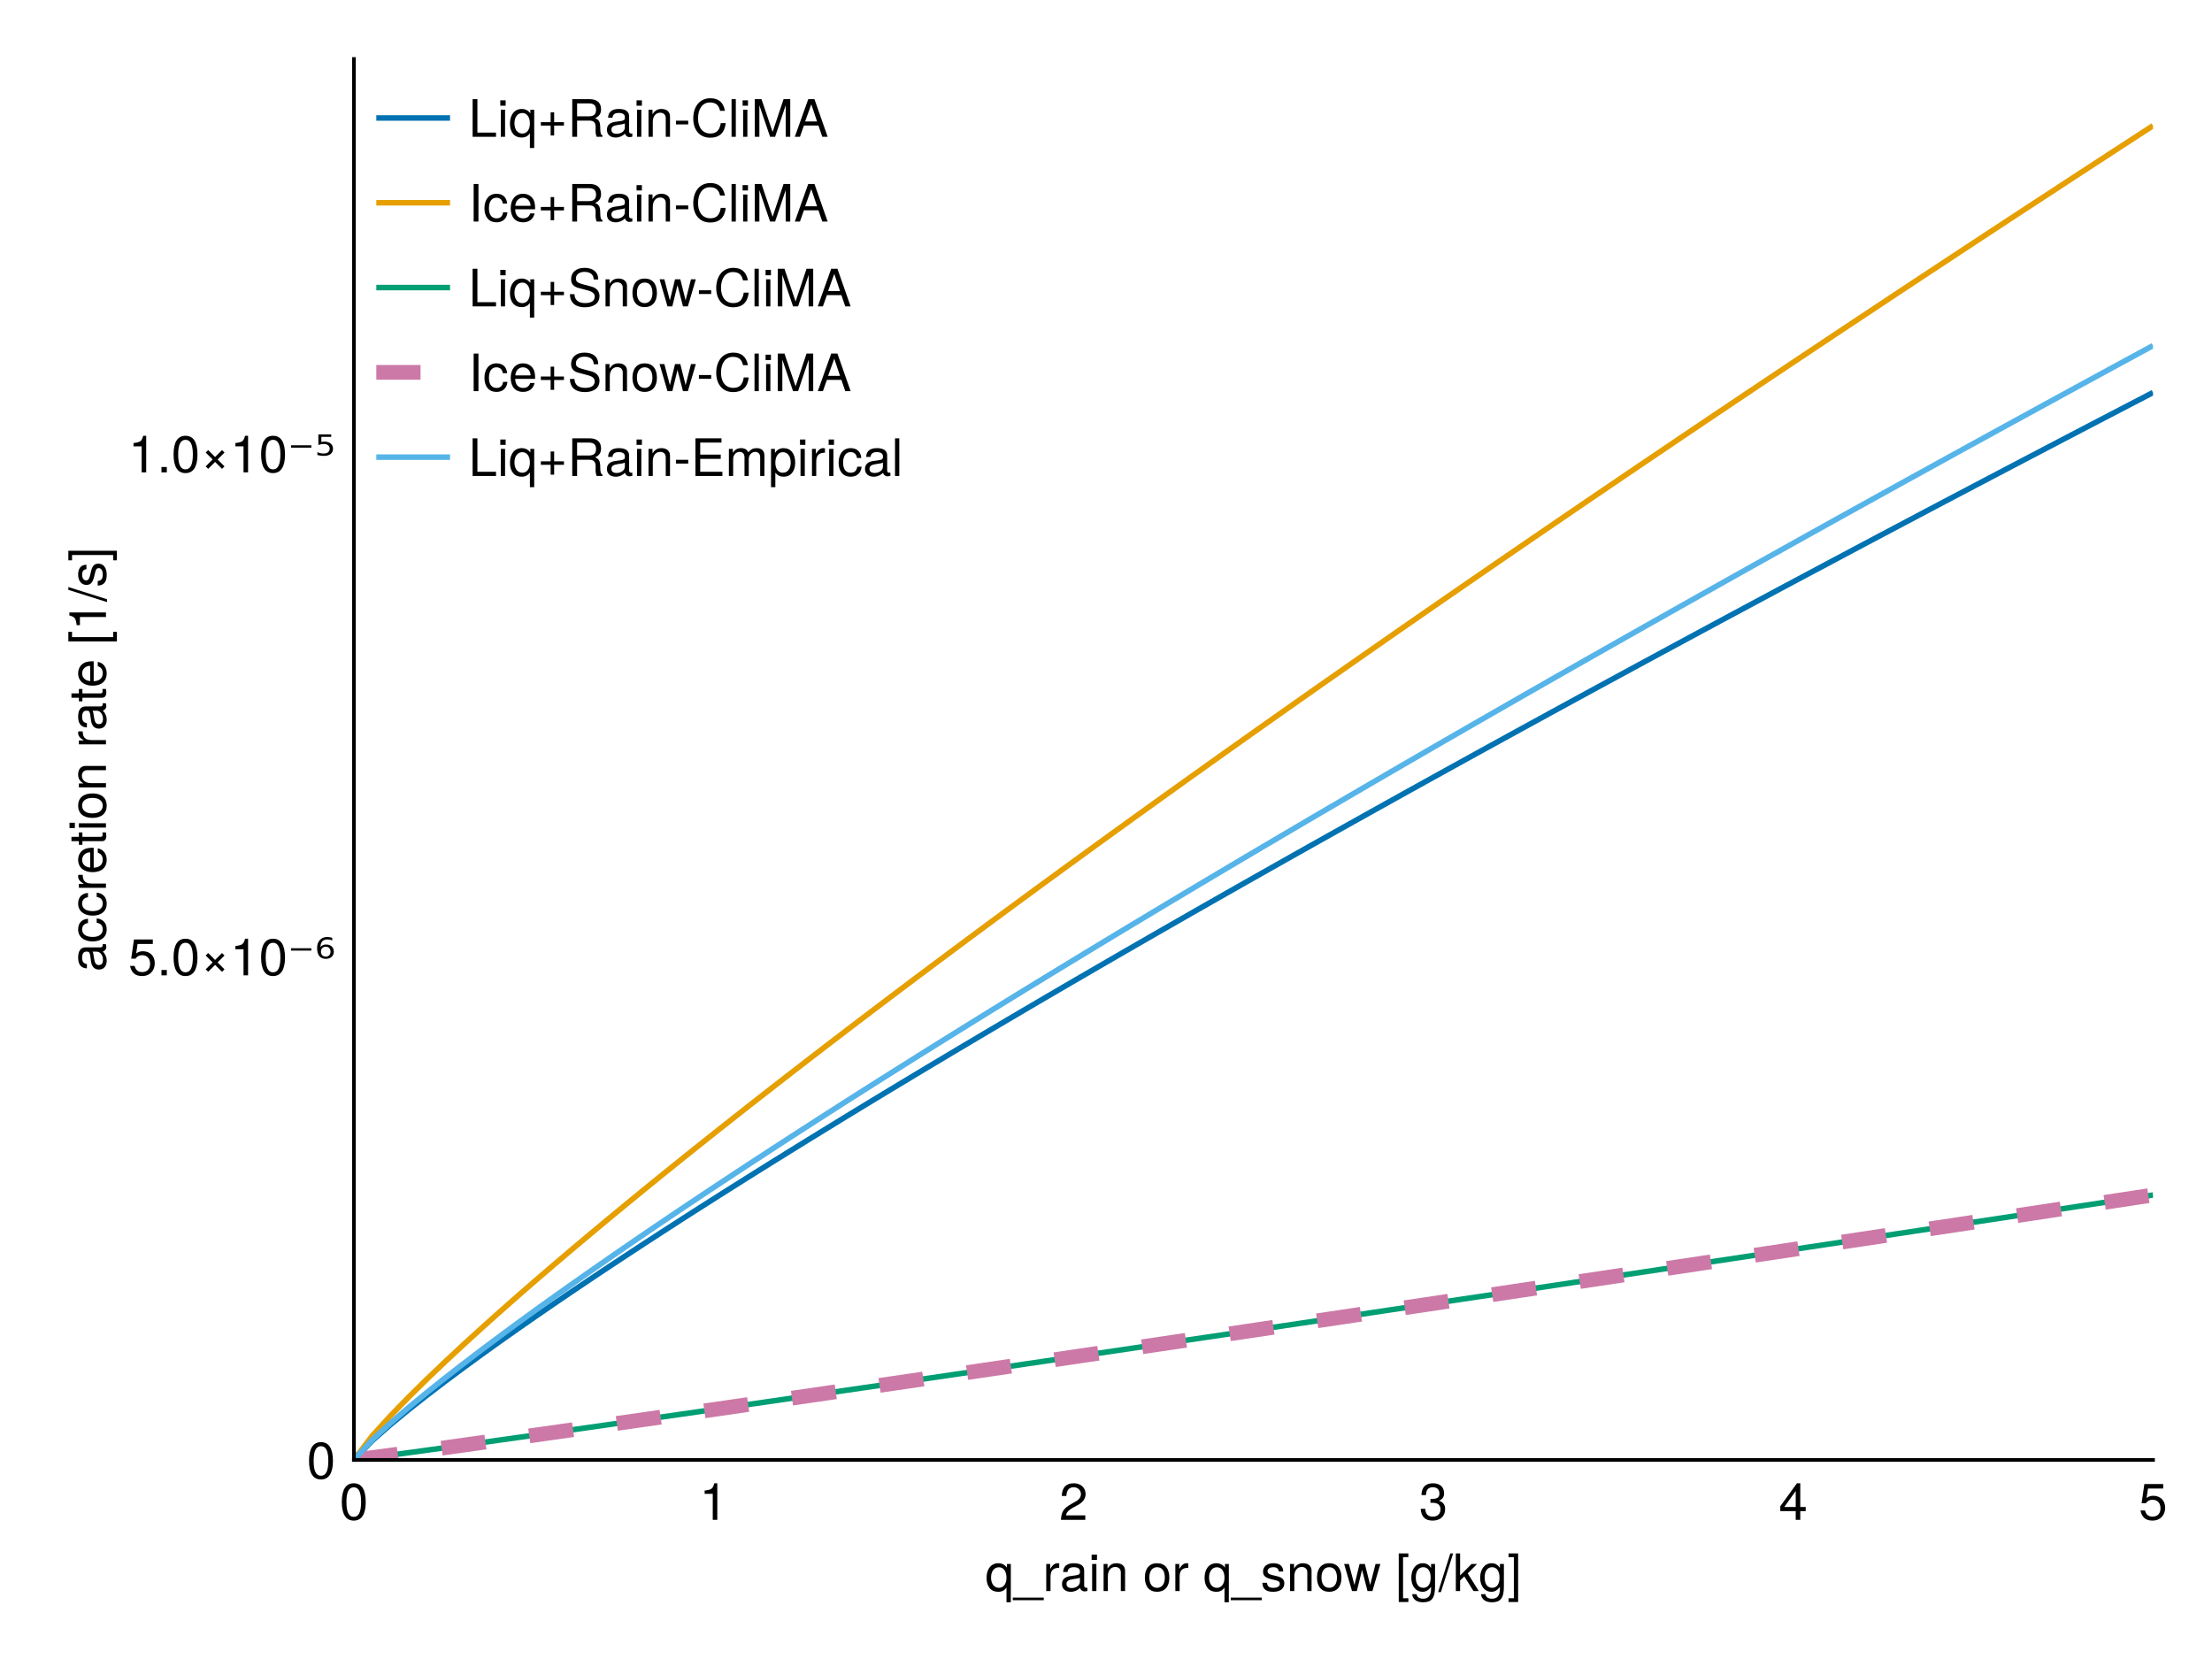<?xml version="1.0" encoding="UTF-8"?>
<svg xmlns="http://www.w3.org/2000/svg" xmlns:xlink="http://www.w3.org/1999/xlink" width="600" height="450" viewBox="0 0 600 450">
<defs>
<g>
<g id="glyph-0-0-5d046624">
<path d="M 6.938 3.047 C 6.938 3.047 5.766 3.047 5.766 3.047 C 5.766 3.047 5.766 -0.953 5.766 -0.953 C 5.219 -0.156 4.516 0.203 3.5 0.203 C 1.562 0.203 0.359 -1.203 0.359 -3.578 C 0.359 -6.016 1.625 -7.547 3.562 -7.547 C 4.516 -7.547 5.344 -7.125 5.891 -6.359 C 5.891 -6.359 5.891 -7.344 5.891 -7.344 C 5.891 -7.344 6.938 -7.344 6.938 -7.344 C 6.938 -7.344 6.938 3.047 6.938 3.047 Z M 5.766 -3.625 C 5.766 -5.328 4.969 -6.453 3.719 -6.453 C 2.438 -6.453 1.578 -5.359 1.578 -3.672 C 1.578 -1.953 2.438 -0.875 3.719 -0.875 C 4.953 -0.875 5.766 -1.953 5.766 -3.625 Z M 5.766 -3.625 "/>
</g>
<g id="glyph-0-1-5d046624">
<path d="M 8.094 2.484 C 8.094 2.484 -0.312 2.484 -0.312 2.484 C -0.312 2.484 -0.312 1.781 -0.312 1.781 C -0.312 1.781 8.094 1.781 8.094 1.781 C 8.094 1.781 8.094 2.484 8.094 2.484 Z M 8.094 2.484 "/>
</g>
<g id="glyph-0-2-5d046624">
<path d="M 4.5 -6.312 C 2.688 -6.281 2.141 -5.453 2.141 -3.812 C 2.141 -3.812 2.141 0 2.141 0 C 2.141 0 0.984 0 0.984 0 C 0.984 0 0.984 -7.344 0.984 -7.344 C 0.984 -7.344 2.047 -7.344 2.047 -7.344 C 2.047 -7.344 2.047 -6 2.047 -6 C 2.719 -7.094 3.297 -7.547 4.047 -7.547 C 4.203 -7.547 4.297 -7.531 4.5 -7.5 C 4.5 -7.5 4.5 -6.312 4.5 -6.312 Z M 4.5 -6.312 "/>
</g>
<g id="glyph-0-3-5d046624">
<path d="M 7.484 -0.031 C 7.109 0.062 6.938 0.094 6.688 0.094 C 6.125 0.094 5.609 -0.312 5.484 -0.875 C 4.844 -0.188 3.938 0.203 3 0.203 C 1.516 0.203 0.594 -0.578 0.594 -1.906 C 0.594 -2.797 1.016 -3.453 1.875 -3.812 C 2.328 -3.984 2.578 -4.047 4.234 -4.25 C 5.156 -4.375 5.453 -4.578 5.453 -5.062 C 5.453 -5.062 5.453 -5.375 5.453 -5.375 C 5.453 -6.078 4.859 -6.469 3.812 -6.469 C 2.719 -6.469 2.188 -6.062 2.094 -5.172 C 2.094 -5.172 0.906 -5.172 0.906 -5.172 C 0.984 -6.859 2.078 -7.547 3.844 -7.547 C 5.656 -7.547 6.609 -6.844 6.609 -5.547 C 6.609 -5.547 6.609 -1.453 6.609 -1.453 C 6.609 -1.094 6.828 -0.875 7.234 -0.875 C 7.312 -0.875 7.359 -0.875 7.484 -0.906 C 7.484 -0.906 7.484 -0.031 7.484 -0.031 Z M 5.453 -2.531 C 5.453 -2.531 5.453 -3.625 5.453 -3.625 C 5.047 -3.438 4.797 -3.391 3.562 -3.219 C 2.328 -3.031 1.812 -2.703 1.812 -1.938 C 1.812 -1.141 2.344 -0.812 3.25 -0.812 C 4.375 -0.812 5.453 -1.484 5.453 -2.531 Z M 5.453 -2.531 "/>
</g>
<g id="glyph-0-4-5d046624">
<path d="M 2.141 0 C 2.141 0 0.984 0 0.984 0 C 0.984 0 0.984 -7.344 0.984 -7.344 C 0.984 -7.344 2.141 -7.344 2.141 -7.344 C 2.141 -7.344 2.141 0 2.141 0 Z M 2.297 -8.438 C 2.297 -8.438 0.844 -8.438 0.844 -8.438 C 0.844 -8.438 0.844 -9.891 0.844 -9.891 C 0.844 -9.891 2.297 -9.891 2.297 -9.891 C 2.297 -9.891 2.297 -8.438 2.297 -8.438 Z M 2.297 -8.438 "/>
</g>
<g id="glyph-0-5-5d046624">
<path d="M 6.812 0 C 6.812 0 5.656 0 5.656 0 C 5.656 0 5.656 -5.078 5.656 -5.078 C 5.656 -5.969 5.062 -6.531 4.141 -6.531 C 2.953 -6.531 2.141 -5.547 2.141 -4.047 C 2.141 -4.047 2.141 0 2.141 0 C 2.141 0 0.984 0 0.984 0 C 0.984 0 0.984 -7.344 0.984 -7.344 C 0.984 -7.344 2.062 -7.344 2.062 -7.344 C 2.062 -7.344 2.062 -6.109 2.062 -6.109 C 2.703 -7.125 3.406 -7.547 4.5 -7.547 C 5.906 -7.547 6.812 -6.766 6.812 -5.547 C 6.812 -5.547 6.812 0 6.812 0 Z M 6.812 0 "/>
</g>
<g id="glyph-0-6-5d046624">
</g>
<g id="glyph-0-7-5d046624">
<path d="M 7.141 -3.609 C 7.141 -1.203 5.875 0.203 3.828 0.203 C 1.734 0.203 0.5 -1.203 0.5 -3.672 C 0.5 -6.125 1.75 -7.547 3.812 -7.547 C 5.922 -7.547 7.141 -6.141 7.141 -3.609 Z M 5.922 -3.625 C 5.922 -5.453 5.141 -6.469 3.828 -6.469 C 2.516 -6.469 1.719 -5.438 1.719 -3.672 C 1.719 -1.891 2.516 -0.875 3.828 -0.875 C 5.109 -0.875 5.922 -1.906 5.922 -3.625 Z M 5.922 -3.625 "/>
</g>
<g id="glyph-0-8-5d046624">
<path d="M 6.422 -2.062 C 6.422 -0.641 5.25 0.203 3.406 0.203 C 1.484 0.203 0.531 -0.547 0.469 -2.234 C 0.469 -2.234 1.703 -2.234 1.703 -2.234 C 1.859 -1.125 2.453 -0.875 3.5 -0.875 C 4.516 -0.875 5.203 -1.281 5.203 -1.953 C 5.203 -2.484 4.891 -2.734 4.078 -2.922 C 4.078 -2.922 2.984 -3.188 2.984 -3.188 C 1.25 -3.609 0.656 -4.156 0.656 -5.312 C 0.656 -6.656 1.766 -7.547 3.469 -7.547 C 5.172 -7.547 6.125 -6.734 6.125 -5.297 C 6.125 -5.297 4.906 -5.297 4.906 -5.297 C 4.875 -6.062 4.375 -6.469 3.438 -6.469 C 2.484 -6.469 1.875 -6.031 1.875 -5.359 C 1.875 -4.844 2.281 -4.531 3.234 -4.312 C 3.234 -4.312 4.359 -4.047 4.359 -4.047 C 5.812 -3.703 6.422 -3.156 6.422 -2.062 Z M 6.422 -2.062 "/>
</g>
<g id="glyph-0-9-5d046624">
<path d="M 9.906 -7.344 C 9.906 -7.344 7.75 0 7.75 0 C 7.75 0 6.422 0 6.422 0 C 6.422 0 4.938 -5.75 4.938 -5.75 C 4.938 -5.75 3.531 0 3.531 0 C 3.531 0 2.219 0 2.219 0 C 2.219 0 0.078 -7.344 0.078 -7.344 C 0.078 -7.344 1.375 -7.344 1.375 -7.344 C 1.375 -7.344 2.875 -1.625 2.875 -1.625 C 2.875 -1.625 4.266 -7.344 4.266 -7.344 C 4.266 -7.344 5.703 -7.344 5.703 -7.344 C 5.703 -7.344 7.141 -1.625 7.141 -1.625 C 7.141 -1.625 8.594 -7.344 8.594 -7.344 C 8.594 -7.344 9.906 -7.344 9.906 -7.344 Z M 9.906 -7.344 "/>
</g>
<g id="glyph-0-10-5d046624">
<path d="M 3.5 2.969 C 3.5 2.969 0.891 2.969 0.891 2.969 C 0.891 2.969 0.891 -10.203 0.891 -10.203 C 0.891 -10.203 3.5 -10.203 3.5 -10.203 C 3.5 -10.203 3.5 -9.203 3.5 -9.203 C 3.5 -9.203 2.062 -9.203 2.062 -9.203 C 2.062 -9.203 2.062 1.953 2.062 1.953 C 2.062 1.953 3.5 1.953 3.5 1.953 C 3.5 1.953 3.5 2.969 3.5 2.969 Z M 3.5 2.969 "/>
</g>
<g id="glyph-0-11-5d046624">
<path d="M 6.844 -1.203 C 6.844 2.031 5.859 3.047 3.562 3.047 C 1.844 3.047 0.766 2.219 0.641 0.844 C 0.641 0.844 1.828 0.844 1.828 0.844 C 1.969 1.734 2.688 2.078 3.609 2.078 C 4.969 2.078 5.766 1.328 5.766 -0.609 C 5.766 -0.609 5.766 -1.109 5.766 -1.109 C 5 -0.188 4.359 0.203 3.438 0.203 C 1.703 0.203 0.406 -1.281 0.406 -3.594 C 0.406 -5.984 1.672 -7.547 3.531 -7.547 C 4.469 -7.547 5.188 -7.141 5.766 -6.266 C 5.766 -6.266 5.766 -7.344 5.766 -7.344 C 5.766 -7.344 6.844 -7.344 6.844 -7.344 C 6.844 -7.344 6.844 -1.203 6.844 -1.203 Z M 5.656 -3.625 C 5.656 -5.406 4.906 -6.469 3.656 -6.469 C 2.406 -6.469 1.625 -5.438 1.625 -3.672 C 1.625 -1.891 2.391 -0.875 3.672 -0.875 C 4.906 -0.875 5.656 -1.875 5.656 -3.625 Z M 5.656 -3.625 "/>
</g>
<g id="glyph-0-12-5d046624">
<path d="M 3.969 -10.203 C 3.969 -10.203 0.656 0.281 0.656 0.281 C 0.656 0.281 -0.109 0.281 -0.109 0.281 C -0.109 0.281 3.203 -10.203 3.203 -10.203 C 3.203 -10.203 3.969 -10.203 3.969 -10.203 Z M 3.969 -10.203 "/>
</g>
<g id="glyph-0-13-5d046624">
<path d="M 7.031 0 C 7.031 0 5.594 0 5.594 0 C 5.594 0 3.109 -3.969 3.109 -3.969 C 3.109 -3.969 1.969 -2.859 1.969 -2.859 C 1.969 -2.859 1.969 0 1.969 0 C 1.969 0 0.812 0 0.812 0 C 0.812 0 0.812 -10.203 0.812 -10.203 C 0.812 -10.203 1.969 -10.203 1.969 -10.203 C 1.969 -10.203 1.969 -4.234 1.969 -4.234 C 1.969 -4.234 5.078 -7.344 5.078 -7.344 C 5.078 -7.344 6.578 -7.344 6.578 -7.344 C 6.578 -7.344 4.031 -4.797 4.031 -4.797 C 4.031 -4.797 7.031 0 7.031 0 Z M 7.031 0 "/>
</g>
<g id="glyph-0-14-5d046624">
<path d="M 2.922 2.969 C 2.922 2.969 0.328 2.969 0.328 2.969 C 0.328 2.969 0.328 1.953 0.328 1.953 C 0.328 1.953 1.766 1.953 1.766 1.953 C 1.766 1.953 1.766 -9.203 1.766 -9.203 C 1.766 -9.203 0.328 -9.203 0.328 -9.203 C 0.328 -9.203 0.328 -10.203 0.328 -10.203 C 0.328 -10.203 2.922 -10.203 2.922 -10.203 C 2.922 -10.203 2.922 2.969 2.922 2.969 Z M 2.922 2.969 "/>
</g>
<g id="glyph-0-15-5d046624">
<path d="M 7.094 -4.781 C 7.094 -1.516 5.953 0.203 3.844 0.203 C 1.719 0.203 0.609 -1.516 0.609 -4.859 C 0.609 -8.188 1.703 -9.922 3.844 -9.922 C 6 -9.922 7.094 -8.219 7.094 -4.781 Z M 5.844 -4.891 C 5.844 -7.547 5.188 -8.828 3.844 -8.828 C 2.516 -8.828 1.859 -7.562 1.859 -4.844 C 1.859 -2.125 2.516 -0.812 3.828 -0.812 C 5.188 -0.812 5.844 -2.078 5.844 -4.891 Z M 5.844 -4.891 "/>
</g>
<g id="glyph-0-16-5d046624">
<path d="M 4.859 0 C 4.859 0 3.625 0 3.625 0 C 3.625 0 3.625 -7.062 3.625 -7.062 C 3.625 -7.062 1.422 -7.062 1.422 -7.062 C 1.422 -7.062 1.422 -7.953 1.422 -7.953 C 3.328 -8.188 3.609 -8.406 4.047 -9.922 C 4.047 -9.922 4.859 -9.922 4.859 -9.922 C 4.859 -9.922 4.859 0 4.859 0 Z M 4.859 0 "/>
</g>
<g id="glyph-0-17-5d046624">
<path d="M 7.078 -2.891 C 7.078 -1.016 5.766 0.203 3.719 0.203 C 1.688 0.203 0.609 -0.781 0.453 -3 C 0.453 -3 1.688 -3 1.688 -3 C 1.766 -1.547 2.422 -0.875 3.766 -0.875 C 5.047 -0.875 5.828 -1.625 5.828 -2.875 C 5.828 -3.969 5.125 -4.625 3.766 -4.625 C 3.766 -4.625 3.094 -4.625 3.094 -4.625 C 3.094 -4.625 3.094 -5.656 3.094 -5.656 C 5.062 -5.656 5.531 -6.094 5.531 -7.156 C 5.531 -8.203 4.875 -8.844 3.781 -8.844 C 2.516 -8.844 1.922 -8.188 1.891 -6.719 C 1.891 -6.719 0.656 -6.719 0.656 -6.719 C 0.703 -8.828 1.766 -9.922 3.766 -9.922 C 5.656 -9.922 6.797 -8.906 6.797 -7.203 C 6.797 -6.203 6.328 -5.562 5.406 -5.188 C 6.594 -4.781 7.078 -4.094 7.078 -2.891 Z M 7.078 -2.891 "/>
</g>
<g id="glyph-0-18-5d046624">
<path d="M 7.281 -2.375 C 7.281 -2.375 5.812 -2.375 5.812 -2.375 C 5.812 -2.375 5.812 0 5.812 0 C 5.812 0 4.578 0 4.578 0 C 4.578 0 4.578 -2.375 4.578 -2.375 C 4.578 -2.375 0.391 -2.375 0.391 -2.375 C 0.391 -2.375 0.391 -3.688 0.391 -3.688 C 0.391 -3.688 4.906 -9.922 4.906 -9.922 C 4.906 -9.922 5.812 -9.922 5.812 -9.922 C 5.812 -9.922 5.812 -3.484 5.812 -3.484 C 5.812 -3.484 7.281 -3.484 7.281 -3.484 C 7.281 -3.484 7.281 -2.375 7.281 -2.375 Z M 4.578 -3.484 C 4.578 -3.484 4.578 -7.828 4.578 -7.828 C 4.578 -7.828 1.469 -3.484 1.469 -3.484 C 1.469 -3.484 4.578 -3.484 4.578 -3.484 Z M 4.578 -3.484 "/>
</g>
<g id="glyph-0-19-5d046624">
<path d="M 7.188 -3.297 C 7.188 -1.188 5.781 0.203 3.781 0.203 C 2.016 0.203 0.891 -0.578 0.484 -2.547 C 0.484 -2.547 1.719 -2.547 1.719 -2.547 C 2.016 -1.422 2.672 -0.875 3.75 -0.875 C 5.094 -0.875 5.922 -1.688 5.922 -3.125 C 5.922 -4.594 5.078 -5.453 3.75 -5.453 C 2.984 -5.453 2.5 -5.203 1.938 -4.516 C 1.938 -4.516 0.797 -4.516 0.797 -4.516 C 0.797 -4.516 1.547 -9.719 1.547 -9.719 C 1.547 -9.719 6.656 -9.719 6.656 -9.719 C 6.656 -9.719 6.656 -8.5 6.656 -8.5 C 6.656 -8.5 2.531 -8.5 2.531 -8.5 C 2.531 -8.5 2.141 -5.938 2.141 -5.938 C 2.719 -6.359 3.281 -6.531 3.969 -6.531 C 5.875 -6.531 7.188 -5.25 7.188 -3.297 Z M 7.188 -3.297 "/>
</g>
<g id="glyph-0-20-5d046624">
<path d="M 2.672 0 C 2.672 0 1.219 0 1.219 0 C 1.219 0 1.219 -1.453 1.219 -1.453 C 1.219 -1.453 2.672 -1.453 2.672 -1.453 C 2.672 -1.453 2.672 0 2.672 0 Z M 2.672 0 "/>
</g>
<g id="glyph-0-21-5d046624">
<path d="M 7.469 0 C 7.469 0 1.125 0 1.125 0 C 1.125 0 1.125 -10.203 1.125 -10.203 C 1.125 -10.203 2.422 -10.203 2.422 -10.203 C 2.422 -10.203 2.422 -1.141 2.422 -1.141 C 2.422 -1.141 7.469 -1.141 7.469 -1.141 C 7.469 -1.141 7.469 0 7.469 0 Z M 7.469 0 "/>
</g>
<g id="glyph-0-22-5d046624">
<path d="M 7.219 -3.031 C 7.219 -3.031 4.562 -3.031 4.562 -3.031 C 4.562 -3.031 4.562 -0.359 4.562 -0.359 C 4.562 -0.359 3.609 -0.359 3.609 -0.359 C 3.609 -0.359 3.609 -3.031 3.609 -3.031 C 3.609 -3.031 0.953 -3.031 0.953 -3.031 C 0.953 -3.031 0.953 -3.969 0.953 -3.969 C 0.953 -3.969 3.609 -3.969 3.609 -3.969 C 3.609 -3.969 3.609 -6.641 3.609 -6.641 C 3.609 -6.641 4.562 -6.641 4.562 -6.641 C 4.562 -6.641 4.562 -3.969 4.562 -3.969 C 4.562 -3.969 7.219 -3.969 7.219 -3.969 C 7.219 -3.969 7.219 -3.031 7.219 -3.031 Z M 7.219 -3.031 "/>
</g>
<g id="glyph-0-23-5d046624">
<path d="M 9.5 0 C 9.5 0 7.922 0 7.922 0 C 7.734 -0.422 7.609 -1.031 7.625 -1.672 C 7.625 -1.672 7.641 -2.578 7.641 -2.578 C 7.656 -3.844 7.109 -4.391 5.969 -4.391 C 5.969 -4.391 2.609 -4.391 2.609 -4.391 C 2.609 -4.391 2.609 0 2.609 0 C 2.609 0 1.297 0 1.297 0 C 1.297 0 1.297 -10.203 1.297 -10.203 C 1.297 -10.203 6 -10.203 6 -10.203 C 8.016 -10.203 9.109 -9.234 9.109 -7.469 C 9.109 -6.312 8.656 -5.594 7.5 -5.047 C 8.609 -4.562 8.859 -4.062 8.891 -2.375 C 8.906 -1.016 9.016 -0.656 9.5 -0.328 C 9.5 -0.328 9.5 0 9.5 0 Z M 7.75 -7.297 C 7.75 -8.438 7.203 -9.062 5.75 -9.062 C 5.75 -9.062 2.609 -9.062 2.609 -9.062 C 2.609 -9.062 2.609 -5.547 2.609 -5.547 C 2.609 -5.547 5.75 -5.547 5.75 -5.547 C 7.141 -5.547 7.75 -6.094 7.75 -7.297 Z M 7.75 -7.297 "/>
</g>
<g id="glyph-0-24-5d046624">
<path d="M 3.969 -3.359 C 3.969 -3.359 0.641 -3.359 0.641 -3.359 C 0.641 -3.359 0.641 -4.375 0.641 -4.375 C 0.641 -4.375 3.969 -4.375 3.969 -4.375 C 3.969 -4.375 3.969 -3.359 3.969 -3.359 Z M 3.969 -3.359 "/>
</g>
<g id="glyph-0-25-5d046624">
<path d="M 9.484 -3.719 C 9.172 -1.062 7.766 0.25 5.281 0.25 C 2.281 0.25 0.672 -2 0.672 -4.984 C 0.672 -7.969 2.234 -10.453 5.328 -10.453 C 7.578 -10.453 8.859 -9.281 9.266 -7.047 C 9.266 -7.047 7.938 -7.047 7.938 -7.047 C 7.609 -8.594 6.781 -9.312 5.188 -9.312 C 3.203 -9.312 1.969 -7.609 1.969 -5 C 1.969 -2.453 3.266 -0.891 5.297 -0.891 C 7.016 -0.891 7.828 -1.797 8.141 -3.719 C 8.141 -3.719 9.484 -3.719 9.484 -3.719 Z M 9.484 -3.719 "/>
</g>
<g id="glyph-0-26-5d046624">
<path d="M 2.109 0 C 2.109 0 0.953 0 0.953 0 C 0.953 0 0.953 -10.203 0.953 -10.203 C 0.953 -10.203 2.109 -10.203 2.109 -10.203 C 2.109 -10.203 2.109 0 2.109 0 Z M 2.109 0 "/>
</g>
<g id="glyph-0-27-5d046624">
<path d="M 10.656 0 C 10.656 0 9.422 0 9.422 0 C 9.422 0 9.422 -8.547 9.422 -8.547 C 9.422 -8.547 6.547 0 6.547 0 C 6.547 0 5.188 0 5.188 0 C 5.188 0 2.281 -8.547 2.281 -8.547 C 2.281 -8.547 2.281 0 2.281 0 C 2.281 0 1.047 0 1.047 0 C 1.047 0 1.047 -10.203 1.047 -10.203 C 1.047 -10.203 2.859 -10.203 2.859 -10.203 C 2.859 -10.203 5.875 -1.312 5.875 -1.312 C 5.875 -1.312 8.844 -10.203 8.844 -10.203 C 8.844 -10.203 10.656 -10.203 10.656 -10.203 C 10.656 -10.203 10.656 0 10.656 0 Z M 10.656 0 "/>
</g>
<g id="glyph-0-28-5d046624">
<path d="M 9.141 0 C 9.141 0 7.688 0 7.688 0 C 7.688 0 6.641 -3.062 6.641 -3.062 C 6.641 -3.062 2.703 -3.062 2.703 -3.062 C 2.703 -3.062 1.625 0 1.625 0 C 1.625 0 0.234 0 0.234 0 C 0.234 0 3.875 -10.203 3.875 -10.203 C 3.875 -10.203 5.562 -10.203 5.562 -10.203 C 5.562 -10.203 9.141 0 9.141 0 Z M 6.266 -4.156 C 6.266 -4.156 4.703 -8.812 4.703 -8.812 C 4.703 -8.812 3.031 -4.156 3.031 -4.156 C 3.031 -4.156 6.266 -4.156 6.266 -4.156 Z M 6.266 -4.156 "/>
</g>
<g id="glyph-0-29-5d046624">
<path d="M 8.688 -2.797 C 8.688 -0.984 7.297 0.25 4.703 0.25 C 2.297 0.25 0.672 -0.906 0.672 -3.312 C 0.672 -3.312 1.906 -3.312 1.906 -3.312 C 1.906 -1.859 2.859 -0.891 4.781 -0.891 C 6.547 -0.891 7.391 -1.547 7.391 -2.672 C 7.391 -3.469 6.797 -3.984 5.516 -4.328 C 5.516 -4.328 2.984 -5 2.984 -5 C 1.641 -5.344 0.984 -6.125 0.984 -7.375 C 0.984 -9.219 2.359 -10.453 4.609 -10.453 C 6.953 -10.453 8.344 -9.297 8.344 -7.297 C 8.344 -7.297 7.109 -7.297 7.109 -7.297 C 7.109 -8.625 6.188 -9.359 4.562 -9.359 C 3.188 -9.359 2.281 -8.594 2.281 -7.562 C 2.281 -6.781 2.734 -6.375 3.969 -6.047 C 3.969 -6.047 6.531 -5.359 6.531 -5.359 C 7.906 -4.984 8.688 -4.062 8.688 -2.797 Z M 8.688 -2.797 "/>
</g>
<g id="glyph-0-30-5d046624">
<path d="M 2.703 0 C 2.703 0 1.406 0 1.406 0 C 1.406 0 1.406 -10.203 1.406 -10.203 C 1.406 -10.203 2.703 -10.203 2.703 -10.203 C 2.703 -10.203 2.703 0 2.703 0 Z M 2.703 0 "/>
</g>
<g id="glyph-0-31-5d046624">
<path d="M 6.672 -2.516 C 6.531 -0.844 5.438 0.203 3.688 0.203 C 1.688 0.203 0.438 -1.234 0.438 -3.594 C 0.438 -6.031 1.719 -7.547 3.703 -7.547 C 5.328 -7.547 6.453 -6.656 6.594 -4.875 C 6.594 -4.875 5.422 -4.875 5.422 -4.875 C 5.281 -5.891 4.656 -6.469 3.688 -6.469 C 2.406 -6.469 1.656 -5.438 1.656 -3.594 C 1.656 -1.859 2.422 -0.875 3.703 -0.875 C 4.703 -0.875 5.312 -1.344 5.5 -2.516 C 5.5 -2.516 6.672 -2.516 6.672 -2.516 Z M 6.672 -2.516 "/>
</g>
<g id="glyph-0-32-5d046624">
<path d="M 7.188 -3.328 C 7.188 -3.328 1.781 -3.328 1.781 -3.328 C 1.812 -1.656 2.719 -0.875 3.938 -0.875 C 4.875 -0.875 5.531 -1.266 5.859 -2.219 C 5.859 -2.219 7.031 -2.219 7.031 -2.219 C 6.734 -0.734 5.578 0.203 3.891 0.203 C 1.828 0.203 0.562 -1.219 0.562 -3.625 C 0.562 -6.031 1.875 -7.547 3.922 -7.547 C 5.297 -7.547 6.406 -6.812 6.891 -5.609 C 7.094 -5.062 7.188 -4.391 7.188 -3.328 Z M 5.938 -4.375 C 5.938 -5.516 5.047 -6.469 3.906 -6.469 C 2.734 -6.469 1.906 -5.594 1.812 -4.281 C 1.812 -4.281 5.922 -4.281 5.922 -4.281 C 5.938 -4.312 5.938 -4.375 5.938 -4.375 Z M 5.938 -4.375 "/>
</g>
<g id="glyph-0-33-5d046624">
<path d="M 8.578 0 C 8.578 0 1.266 0 1.266 0 C 1.266 0 1.266 -10.203 1.266 -10.203 C 1.266 -10.203 8.328 -10.203 8.328 -10.203 C 8.328 -10.203 8.328 -9.062 8.328 -9.062 C 8.328 -9.062 2.562 -9.062 2.562 -9.062 C 2.562 -9.062 2.562 -5.797 2.562 -5.797 C 2.562 -5.797 8.125 -5.797 8.125 -5.797 C 8.125 -5.797 8.125 -4.641 8.125 -4.641 C 8.125 -4.641 2.562 -4.641 2.562 -4.641 C 2.562 -4.641 2.562 -1.141 2.562 -1.141 C 2.562 -1.141 8.578 -1.141 8.578 -1.141 C 8.578 -1.141 8.578 0 8.578 0 Z M 8.578 0 "/>
</g>
<g id="glyph-0-34-5d046624">
<path d="M 10.641 0 C 10.641 0 9.484 0 9.484 0 C 9.484 0 9.484 -5.047 9.484 -5.047 C 9.484 -5.984 8.984 -6.531 8.141 -6.531 C 7.188 -6.531 6.391 -5.672 6.391 -4.609 C 6.391 -4.609 6.391 0 6.391 0 C 6.391 0 5.234 0 5.234 0 C 5.234 0 5.234 -5.047 5.234 -5.047 C 5.234 -5.984 4.75 -6.531 3.875 -6.531 C 2.922 -6.531 2.156 -5.672 2.156 -4.609 C 2.156 -4.609 2.156 0 2.156 0 C 2.156 0 1 0 1 0 C 1 0 1 -7.344 1 -7.344 C 1 -7.344 2.062 -7.344 2.062 -7.344 C 2.062 -7.344 2.062 -6.297 2.062 -6.297 C 2.688 -7.188 3.328 -7.547 4.312 -7.547 C 5.266 -7.547 5.859 -7.203 6.281 -6.422 C 6.969 -7.25 7.562 -7.547 8.547 -7.547 C 9.906 -7.547 10.641 -6.812 10.641 -5.5 C 10.641 -5.5 10.641 0 10.641 0 Z M 10.641 0 "/>
</g>
<g id="glyph-0-35-5d046624">
<path d="M 7.328 -3.594 C 7.328 -1.266 6.078 0.203 4.188 0.203 C 3.234 0.203 2.547 -0.125 1.938 -0.875 C 1.938 -0.875 1.938 3.047 1.938 3.047 C 1.938 3.047 0.766 3.047 0.766 3.047 C 0.766 3.047 0.766 -7.344 0.766 -7.344 C 0.766 -7.344 1.828 -7.344 1.828 -7.344 C 1.828 -7.344 1.828 -6.234 1.828 -6.234 C 2.375 -7.094 3.172 -7.547 4.172 -7.547 C 6.125 -7.547 7.328 -6.062 7.328 -3.594 Z M 6.109 -3.625 C 6.109 -5.375 5.266 -6.453 3.969 -6.453 C 2.75 -6.453 1.938 -5.328 1.938 -3.609 C 1.938 -1.891 2.75 -0.875 3.969 -0.875 C 5.25 -0.875 6.109 -1.953 6.109 -3.625 Z M 6.109 -3.625 "/>
</g>
<g id="glyph-1-0-5d046624">
<path d="M 7.156 -7.016 C 7.156 -5.797 6.438 -4.766 5.047 -4.016 C 5.047 -4.016 3.656 -3.266 3.656 -3.266 C 2.438 -2.547 1.984 -2.031 1.859 -1.219 C 1.859 -1.219 7.078 -1.219 7.078 -1.219 C 7.078 -1.219 7.078 0 7.078 0 C 7.078 0 0.469 0 0.469 0 C 0.594 -2.188 1.188 -3.125 3.266 -4.297 C 3.266 -4.297 4.547 -5.031 4.547 -5.031 C 5.438 -5.531 5.891 -6.203 5.891 -6.984 C 5.891 -8.047 5.047 -8.844 3.938 -8.844 C 2.719 -8.844 2.031 -8.141 1.938 -6.484 C 1.938 -6.484 0.703 -6.484 0.703 -6.484 C 0.766 -8.891 1.953 -9.922 3.969 -9.922 C 5.859 -9.922 7.156 -8.688 7.156 -7.016 Z M 7.156 -7.016 "/>
</g>
<g id="glyph-2-0-5d046624">
<path d="M -0.031 -7.484 C 0.062 -7.109 0.094 -6.938 0.094 -6.688 C 0.094 -6.125 -0.312 -5.609 -0.875 -5.484 C -0.188 -4.844 0.203 -3.938 0.203 -3 C 0.203 -1.516 -0.578 -0.594 -1.906 -0.594 C -2.797 -0.594 -3.453 -1.016 -3.812 -1.875 C -3.984 -2.328 -4.047 -2.578 -4.25 -4.234 C -4.375 -5.156 -4.578 -5.453 -5.062 -5.453 C -5.062 -5.453 -5.375 -5.453 -5.375 -5.453 C -6.078 -5.453 -6.469 -4.859 -6.469 -3.812 C -6.469 -2.719 -6.062 -2.188 -5.172 -2.094 C -5.172 -2.094 -5.172 -0.906 -5.172 -0.906 C -6.859 -0.984 -7.547 -2.078 -7.547 -3.844 C -7.547 -5.656 -6.844 -6.609 -5.547 -6.609 C -5.547 -6.609 -1.453 -6.609 -1.453 -6.609 C -1.094 -6.609 -0.875 -6.828 -0.875 -7.234 C -0.875 -7.312 -0.875 -7.359 -0.906 -7.484 C -0.906 -7.484 -0.031 -7.484 -0.031 -7.484 Z M -2.531 -5.453 C -2.531 -5.453 -3.625 -5.453 -3.625 -5.453 C -3.438 -5.047 -3.391 -4.797 -3.219 -3.562 C -3.031 -2.328 -2.703 -1.812 -1.938 -1.812 C -1.141 -1.812 -0.812 -2.344 -0.812 -3.25 C -0.812 -4.375 -1.484 -5.453 -2.531 -5.453 Z M -2.531 -5.453 "/>
</g>
<g id="glyph-3-0-5d046624">
<path d="M -2.516 -6.672 C -0.844 -6.531 0.203 -5.438 0.203 -3.688 C 0.203 -1.688 -1.234 -0.438 -3.594 -0.438 C -6.031 -0.438 -7.547 -1.719 -7.547 -3.703 C -7.547 -5.328 -6.656 -6.453 -4.875 -6.594 C -4.875 -6.594 -4.875 -5.422 -4.875 -5.422 C -5.891 -5.281 -6.469 -4.656 -6.469 -3.688 C -6.469 -2.406 -5.438 -1.656 -3.594 -1.656 C -1.859 -1.656 -0.875 -2.422 -0.875 -3.703 C -0.875 -4.703 -1.344 -5.312 -2.516 -5.5 C -2.516 -5.5 -2.516 -6.672 -2.516 -6.672 Z M -2.516 -6.672 "/>
</g>
<g id="glyph-3-1-5d046624">
<path d="M 0 -3.562 C 0.062 -3.156 0.094 -2.891 0.094 -2.609 C 0.094 -1.688 -0.328 -1.188 -1.062 -1.188 C -1.062 -1.188 -6.391 -1.188 -6.391 -1.188 C -6.391 -1.188 -6.391 -0.203 -6.391 -0.203 C -6.391 -0.203 -7.344 -0.203 -7.344 -0.203 C -7.344 -0.203 -7.344 -1.188 -7.344 -1.188 C -7.344 -1.188 -9.359 -1.188 -9.359 -1.188 C -9.359 -1.188 -9.359 -2.359 -9.359 -2.359 C -9.359 -2.359 -7.344 -2.359 -7.344 -2.359 C -7.344 -2.359 -7.344 -3.562 -7.344 -3.562 C -7.344 -3.562 -6.391 -3.562 -6.391 -3.562 C -6.391 -3.562 -6.391 -2.359 -6.391 -2.359 C -6.391 -2.359 -1.578 -2.359 -1.578 -2.359 C -1.062 -2.359 -0.922 -2.484 -0.922 -3 C -0.922 -3.219 -0.938 -3.406 -0.984 -3.562 C -0.984 -3.562 0 -3.562 0 -3.562 Z M 0 -3.562 "/>
</g>
<g id="glyph-4-0-5d046624">
<path d="M -2.516 -6.672 C -0.844 -6.531 0.203 -5.438 0.203 -3.688 C 0.203 -1.688 -1.234 -0.438 -3.594 -0.438 C -6.031 -0.438 -7.547 -1.719 -7.547 -3.703 C -7.547 -5.328 -6.656 -6.453 -4.875 -6.594 C -4.875 -6.594 -4.875 -5.422 -4.875 -5.422 C -5.891 -5.281 -6.469 -4.656 -6.469 -3.688 C -6.469 -2.406 -5.438 -1.656 -3.594 -1.656 C -1.859 -1.656 -0.875 -2.422 -0.875 -3.703 C -0.875 -4.703 -1.344 -5.312 -2.516 -5.5 C -2.516 -5.5 -2.516 -6.672 -2.516 -6.672 Z M -2.516 -6.672 "/>
</g>
<g id="glyph-5-0-5d046624">
<path d="M -6.312 -4.5 C -6.281 -2.688 -5.453 -2.141 -3.812 -2.141 C -3.812 -2.141 0 -2.141 0 -2.141 C 0 -2.141 0 -0.984 0 -0.984 C 0 -0.984 -7.344 -0.984 -7.344 -0.984 C -7.344 -0.984 -7.344 -2.047 -7.344 -2.047 C -7.344 -2.047 -6 -2.047 -6 -2.047 C -7.094 -2.719 -7.547 -3.297 -7.547 -4.047 C -7.547 -4.203 -7.531 -4.297 -7.5 -4.5 C -7.5 -4.5 -6.312 -4.5 -6.312 -4.5 Z M -6.312 -4.5 "/>
</g>
<g id="glyph-6-0-5d046624">
<path d="M -3.328 -7.188 C -3.328 -7.188 -3.328 -1.781 -3.328 -1.781 C -1.656 -1.812 -0.875 -2.719 -0.875 -3.938 C -0.875 -4.875 -1.266 -5.531 -2.219 -5.859 C -2.219 -5.859 -2.219 -7.031 -2.219 -7.031 C -0.734 -6.734 0.203 -5.578 0.203 -3.891 C 0.203 -1.828 -1.219 -0.562 -3.625 -0.562 C -6.031 -0.562 -7.547 -1.875 -7.547 -3.922 C -7.547 -5.297 -6.812 -6.406 -5.609 -6.891 C -5.062 -7.094 -4.391 -7.188 -3.328 -7.188 Z M -4.375 -5.938 C -5.516 -5.938 -6.469 -5.047 -6.469 -3.906 C -6.469 -2.734 -5.594 -1.906 -4.281 -1.812 C -4.281 -1.812 -4.281 -5.922 -4.281 -5.922 C -4.312 -5.938 -4.375 -5.938 -4.375 -5.938 Z M -4.375 -5.938 "/>
</g>
<g id="glyph-6-1-5d046624">
<path d="M -3.609 -7.141 C -1.203 -7.141 0.203 -5.875 0.203 -3.828 C 0.203 -1.734 -1.203 -0.5 -3.672 -0.5 C -6.125 -0.5 -7.547 -1.75 -7.547 -3.812 C -7.547 -5.922 -6.141 -7.141 -3.609 -7.141 Z M -3.625 -5.922 C -5.453 -5.922 -6.469 -5.141 -6.469 -3.828 C -6.469 -2.516 -5.438 -1.719 -3.672 -1.719 C -1.891 -1.719 -0.875 -2.516 -0.875 -3.828 C -0.875 -5.109 -1.906 -5.922 -3.625 -5.922 Z M -3.625 -5.922 "/>
</g>
<g id="glyph-6-2-5d046624">
<path d="M -0.031 -7.484 C 0.062 -7.109 0.094 -6.938 0.094 -6.688 C 0.094 -6.125 -0.312 -5.609 -0.875 -5.484 C -0.188 -4.844 0.203 -3.938 0.203 -3 C 0.203 -1.516 -0.578 -0.594 -1.906 -0.594 C -2.797 -0.594 -3.453 -1.016 -3.812 -1.875 C -3.984 -2.328 -4.047 -2.578 -4.25 -4.234 C -4.375 -5.156 -4.578 -5.453 -5.062 -5.453 C -5.062 -5.453 -5.375 -5.453 -5.375 -5.453 C -6.078 -5.453 -6.469 -4.859 -6.469 -3.812 C -6.469 -2.719 -6.062 -2.188 -5.172 -2.094 C -5.172 -2.094 -5.172 -0.906 -5.172 -0.906 C -6.859 -0.984 -7.547 -2.078 -7.547 -3.844 C -7.547 -5.656 -6.844 -6.609 -5.547 -6.609 C -5.547 -6.609 -1.453 -6.609 -1.453 -6.609 C -1.094 -6.609 -0.875 -6.828 -0.875 -7.234 C -0.875 -7.312 -0.875 -7.359 -0.906 -7.484 C -0.906 -7.484 -0.031 -7.484 -0.031 -7.484 Z M -2.531 -5.453 C -2.531 -5.453 -3.625 -5.453 -3.625 -5.453 C -3.438 -5.047 -3.391 -4.797 -3.219 -3.562 C -3.031 -2.328 -2.703 -1.812 -1.938 -1.812 C -1.141 -1.812 -0.812 -2.344 -0.812 -3.25 C -0.812 -4.375 -1.484 -5.453 -2.531 -5.453 Z M -2.531 -5.453 "/>
</g>
<g id="glyph-6-3-5d046624">
<path d="M 2.969 -3.5 C 2.969 -3.5 2.969 -0.891 2.969 -0.891 C 2.969 -0.891 -10.203 -0.891 -10.203 -0.891 C -10.203 -0.891 -10.203 -3.5 -10.203 -3.5 C -10.203 -3.5 -9.203 -3.5 -9.203 -3.5 C -9.203 -3.5 -9.203 -2.062 -9.203 -2.062 C -9.203 -2.062 1.953 -2.062 1.953 -2.062 C 1.953 -2.062 1.953 -3.5 1.953 -3.5 C 1.953 -3.5 2.969 -3.5 2.969 -3.5 Z M 2.969 -3.5 "/>
</g>
<g id="glyph-6-4-5d046624">
<path d="M -2.062 -6.422 C -0.641 -6.422 0.203 -5.25 0.203 -3.406 C 0.203 -1.484 -0.547 -0.531 -2.234 -0.469 C -2.234 -0.469 -2.234 -1.703 -2.234 -1.703 C -1.125 -1.859 -0.875 -2.453 -0.875 -3.5 C -0.875 -4.516 -1.281 -5.203 -1.953 -5.203 C -2.484 -5.203 -2.734 -4.891 -2.922 -4.078 C -2.922 -4.078 -3.188 -2.984 -3.188 -2.984 C -3.609 -1.25 -4.156 -0.656 -5.312 -0.656 C -6.656 -0.656 -7.547 -1.766 -7.547 -3.469 C -7.547 -5.172 -6.734 -6.125 -5.297 -6.125 C -5.297 -6.125 -5.297 -4.906 -5.297 -4.906 C -6.062 -4.875 -6.469 -4.375 -6.469 -3.438 C -6.469 -2.484 -6.031 -1.875 -5.359 -1.875 C -4.844 -1.875 -4.531 -2.281 -4.312 -3.234 C -4.312 -3.234 -4.047 -4.359 -4.047 -4.359 C -3.703 -5.812 -3.156 -6.422 -2.062 -6.422 Z M -2.062 -6.422 "/>
</g>
<g id="glyph-7-0-5d046624">
<path d="M 0 -3.562 C 0.062 -3.156 0.094 -2.891 0.094 -2.609 C 0.094 -1.688 -0.328 -1.188 -1.062 -1.188 C -1.062 -1.188 -6.391 -1.188 -6.391 -1.188 C -6.391 -1.188 -6.391 -0.203 -6.391 -0.203 C -6.391 -0.203 -7.344 -0.203 -7.344 -0.203 C -7.344 -0.203 -7.344 -1.188 -7.344 -1.188 C -7.344 -1.188 -9.359 -1.188 -9.359 -1.188 C -9.359 -1.188 -9.359 -2.359 -9.359 -2.359 C -9.359 -2.359 -7.344 -2.359 -7.344 -2.359 C -7.344 -2.359 -7.344 -3.562 -7.344 -3.562 C -7.344 -3.562 -6.391 -3.562 -6.391 -3.562 C -6.391 -3.562 -6.391 -2.359 -6.391 -2.359 C -6.391 -2.359 -1.578 -2.359 -1.578 -2.359 C -1.062 -2.359 -0.922 -2.484 -0.922 -3 C -0.922 -3.219 -0.938 -3.406 -0.984 -3.562 C -0.984 -3.562 0 -3.562 0 -3.562 Z M 0 -3.562 "/>
</g>
<g id="glyph-7-1-5d046624">
</g>
<g id="glyph-8-0-5d046624">
<path d="M 0 -2.141 C 0 -2.141 0 -0.984 0 -0.984 C 0 -0.984 -7.344 -0.984 -7.344 -0.984 C -7.344 -0.984 -7.344 -2.141 -7.344 -2.141 C -7.344 -2.141 0 -2.141 0 -2.141 Z M -8.438 -2.297 C -8.438 -2.297 -8.438 -0.844 -8.438 -0.844 C -8.438 -0.844 -9.891 -0.844 -9.891 -0.844 C -9.891 -0.844 -9.891 -2.297 -9.891 -2.297 C -9.891 -2.297 -8.438 -2.297 -8.438 -2.297 Z M -8.438 -2.297 "/>
</g>
<g id="glyph-8-1-5d046624">
<path d="M -10.203 -3.969 C -10.203 -3.969 0.281 -0.656 0.281 -0.656 C 0.281 -0.656 0.281 0.109 0.281 0.109 C 0.281 0.109 -10.203 -3.203 -10.203 -3.203 C -10.203 -3.203 -10.203 -3.969 -10.203 -3.969 Z M -10.203 -3.969 "/>
</g>
<g id="glyph-9-0-5d046624">
<path d="M 0 -6.812 C 0 -6.812 0 -5.656 0 -5.656 C 0 -5.656 -5.078 -5.656 -5.078 -5.656 C -5.969 -5.656 -6.531 -5.062 -6.531 -4.141 C -6.531 -2.953 -5.547 -2.141 -4.047 -2.141 C -4.047 -2.141 0 -2.141 0 -2.141 C 0 -2.141 0 -0.984 0 -0.984 C 0 -0.984 -7.344 -0.984 -7.344 -0.984 C -7.344 -0.984 -7.344 -2.062 -7.344 -2.062 C -7.344 -2.062 -6.109 -2.062 -6.109 -2.062 C -7.125 -2.703 -7.547 -3.406 -7.547 -4.5 C -7.547 -5.906 -6.766 -6.812 -5.547 -6.812 C -5.547 -6.812 0 -6.812 0 -6.812 Z M 0 -6.812 "/>
</g>
<g id="glyph-10-0-5d046624">
<path d="M -3.328 -7.188 C -3.328 -7.188 -3.328 -1.781 -3.328 -1.781 C -1.656 -1.812 -0.875 -2.719 -0.875 -3.938 C -0.875 -4.875 -1.266 -5.531 -2.219 -5.859 C -2.219 -5.859 -2.219 -7.031 -2.219 -7.031 C -0.734 -6.734 0.203 -5.578 0.203 -3.891 C 0.203 -1.828 -1.219 -0.562 -3.625 -0.562 C -6.031 -0.562 -7.547 -1.875 -7.547 -3.922 C -7.547 -5.297 -6.812 -6.406 -5.609 -6.891 C -5.062 -7.094 -4.391 -7.188 -3.328 -7.188 Z M -4.375 -5.938 C -5.516 -5.938 -6.469 -5.047 -6.469 -3.906 C -6.469 -2.734 -5.594 -1.906 -4.281 -1.812 C -4.281 -1.812 -4.281 -5.922 -4.281 -5.922 C -4.312 -5.938 -4.375 -5.938 -4.375 -5.938 Z M -4.375 -5.938 "/>
</g>
<g id="glyph-10-1-5d046624">
<path d="M 0 -4.859 C 0 -4.859 0 -3.625 0 -3.625 C 0 -3.625 -7.062 -3.625 -7.062 -3.625 C -7.062 -3.625 -7.062 -1.422 -7.062 -1.422 C -7.062 -1.422 -7.953 -1.422 -7.953 -1.422 C -8.188 -3.328 -8.406 -3.609 -9.922 -4.047 C -9.922 -4.047 -9.922 -4.859 -9.922 -4.859 C -9.922 -4.859 0 -4.859 0 -4.859 Z M 0 -4.859 "/>
</g>
<g id="glyph-11-0-5d046624">
</g>
<g id="glyph-11-1-5d046624">
<path d="M 2.969 -2.922 C 2.969 -2.922 2.969 -0.328 2.969 -0.328 C 2.969 -0.328 1.953 -0.328 1.953 -0.328 C 1.953 -0.328 1.953 -1.766 1.953 -1.766 C 1.953 -1.766 -9.203 -1.766 -9.203 -1.766 C -9.203 -1.766 -9.203 -0.328 -9.203 -0.328 C -9.203 -0.328 -10.203 -0.328 -10.203 -0.328 C -10.203 -0.328 -10.203 -2.922 -10.203 -2.922 C -10.203 -2.922 2.969 -2.922 2.969 -2.922 Z M 2.969 -2.922 "/>
</g>
<g id="glyph-12-0-5d046624">
<path d="M 6.641 -1.625 C 6.641 -1.625 5.969 -0.953 5.969 -0.953 C 5.969 -0.953 4.094 -2.828 4.094 -2.828 C 4.094 -2.828 2.219 -0.953 2.219 -0.953 C 2.219 -0.953 1.547 -1.625 1.547 -1.625 C 1.547 -1.625 3.422 -3.5 3.422 -3.5 C 3.422 -3.5 1.547 -5.375 1.547 -5.375 C 1.547 -5.375 2.219 -6.047 2.219 -6.047 C 2.219 -6.047 4.094 -4.172 4.094 -4.172 C 4.094 -4.172 5.969 -6.047 5.969 -6.047 C 5.969 -6.047 6.641 -5.375 6.641 -5.375 C 6.641 -5.375 4.766 -3.5 4.766 -3.5 C 4.766 -3.5 6.641 -1.625 6.641 -1.625 Z M 6.641 -1.625 "/>
</g>
<g id="glyph-13-0-5d046624">
<path d="M 0.938 -7.344 L 6.453 -7.344 L 6.453 -6.703 L 0.938 -6.703 Z M 0.938 -7.344 "/>
</g>
<g id="glyph-13-1-5d046624">
<path d="M 2.969 -7.75 C 2.57 -7.75 2.258 -7.629 2.031 -7.391 C 1.789 -7.148 1.672 -6.82 1.672 -6.406 C 1.672 -6 1.789 -5.676 2.031 -5.438 C 2.258 -5.195 2.57 -5.078 2.969 -5.078 C 3.363 -5.078 3.68 -5.195 3.922 -5.438 C 4.148 -5.676 4.266 -6 4.266 -6.406 C 4.266 -6.82 4.148 -7.148 3.922 -7.391 C 3.68 -7.629 3.363 -7.75 2.969 -7.75 Z M 4.734 -10.172 L 4.734 -9.469 C 4.516 -9.551 4.289 -9.617 4.062 -9.672 C 3.832 -9.711 3.609 -9.734 3.391 -9.734 C 2.805 -9.734 2.359 -9.566 2.047 -9.234 C 1.734 -8.879 1.555 -8.352 1.516 -7.656 C 1.68 -7.883 1.895 -8.055 2.156 -8.172 C 2.426 -8.297 2.711 -8.359 3.016 -8.359 C 3.68 -8.359 4.207 -8.18 4.594 -7.828 C 4.969 -7.484 5.156 -7.008 5.156 -6.406 C 5.156 -5.82 4.957 -5.352 4.562 -5 C 4.164 -4.645 3.633 -4.469 2.969 -4.469 C 2.207 -4.469 1.625 -4.719 1.219 -5.219 C 0.82 -5.727 0.625 -6.469 0.625 -7.438 C 0.625 -8.332 0.875 -9.047 1.375 -9.578 C 1.863 -10.117 2.52 -10.391 3.344 -10.391 C 3.57 -10.391 3.801 -10.375 4.031 -10.344 C 4.258 -10.301 4.492 -10.242 4.734 -10.172 Z M 4.734 -10.172 "/>
</g>
<g id="glyph-13-2-5d046624">
<path d="M 0.969 -10.281 L 4.453 -10.281 L 4.453 -9.625 L 1.781 -9.625 L 1.781 -8.234 C 1.906 -8.273 2.035 -8.301 2.172 -8.312 C 2.297 -8.332 2.426 -8.344 2.562 -8.344 C 3.289 -8.344 3.867 -8.172 4.297 -7.828 C 4.723 -7.473 4.938 -7 4.938 -6.406 C 4.938 -5.789 4.719 -5.312 4.281 -4.969 C 3.844 -4.633 3.223 -4.469 2.422 -4.469 C 2.148 -4.469 1.867 -4.488 1.578 -4.531 C 1.297 -4.57 1.004 -4.629 0.703 -4.703 L 0.703 -5.484 C 0.961 -5.359 1.234 -5.266 1.516 -5.203 C 1.797 -5.141 2.094 -5.109 2.406 -5.109 C 2.914 -5.109 3.316 -5.223 3.609 -5.453 C 3.898 -5.691 4.047 -6.008 4.047 -6.406 C 4.047 -6.801 3.898 -7.113 3.609 -7.344 C 3.316 -7.582 2.914 -7.703 2.406 -7.703 C 2.164 -7.703 1.926 -7.676 1.688 -7.625 C 1.457 -7.582 1.219 -7.516 0.969 -7.422 Z M 0.969 -10.281 "/>
</g>
<g id="glyph-14-0-5d046624">
<path d="M 2.703 0 C 2.703 0 1.406 0 1.406 0 C 1.406 0 1.406 -10.203 1.406 -10.203 C 1.406 -10.203 2.703 -10.203 2.703 -10.203 C 2.703 -10.203 2.703 0 2.703 0 Z M 2.703 0 "/>
</g>
<g id="glyph-14-1-5d046624">
<path d="M 6.672 -2.516 C 6.531 -0.844 5.438 0.203 3.688 0.203 C 1.688 0.203 0.438 -1.234 0.438 -3.594 C 0.438 -6.031 1.719 -7.547 3.703 -7.547 C 5.328 -7.547 6.453 -6.656 6.594 -4.875 C 6.594 -4.875 5.422 -4.875 5.422 -4.875 C 5.281 -5.891 4.656 -6.469 3.688 -6.469 C 2.406 -6.469 1.656 -5.438 1.656 -3.594 C 1.656 -1.859 2.422 -0.875 3.703 -0.875 C 4.703 -0.875 5.312 -1.344 5.5 -2.516 C 5.5 -2.516 6.672 -2.516 6.672 -2.516 Z M 6.672 -2.516 "/>
</g>
<g id="glyph-14-2-5d046624">
<path d="M 7.188 -3.328 C 7.188 -3.328 1.781 -3.328 1.781 -3.328 C 1.812 -1.656 2.719 -0.875 3.938 -0.875 C 4.875 -0.875 5.531 -1.266 5.859 -2.219 C 5.859 -2.219 7.031 -2.219 7.031 -2.219 C 6.734 -0.734 5.578 0.203 3.891 0.203 C 1.828 0.203 0.562 -1.219 0.562 -3.625 C 0.562 -6.031 1.875 -7.547 3.922 -7.547 C 5.297 -7.547 6.406 -6.812 6.891 -5.609 C 7.094 -5.062 7.188 -4.391 7.188 -3.328 Z M 5.938 -4.375 C 5.938 -5.516 5.047 -6.469 3.906 -6.469 C 2.734 -6.469 1.906 -5.594 1.812 -4.281 C 1.812 -4.281 5.922 -4.281 5.922 -4.281 C 5.938 -4.312 5.938 -4.375 5.938 -4.375 Z M 5.938 -4.375 "/>
</g>
<g id="glyph-14-3-5d046624">
<path d="M 7.219 -3.031 C 7.219 -3.031 4.562 -3.031 4.562 -3.031 C 4.562 -3.031 4.562 -0.359 4.562 -0.359 C 4.562 -0.359 3.609 -0.359 3.609 -0.359 C 3.609 -0.359 3.609 -3.031 3.609 -3.031 C 3.609 -3.031 0.953 -3.031 0.953 -3.031 C 0.953 -3.031 0.953 -3.969 0.953 -3.969 C 0.953 -3.969 3.609 -3.969 3.609 -3.969 C 3.609 -3.969 3.609 -6.641 3.609 -6.641 C 3.609 -6.641 4.562 -6.641 4.562 -6.641 C 4.562 -6.641 4.562 -3.969 4.562 -3.969 C 4.562 -3.969 7.219 -3.969 7.219 -3.969 C 7.219 -3.969 7.219 -3.031 7.219 -3.031 Z M 7.219 -3.031 "/>
</g>
<g id="glyph-14-4-5d046624">
<path d="M 9.5 0 C 9.5 0 7.922 0 7.922 0 C 7.734 -0.422 7.609 -1.031 7.625 -1.672 C 7.625 -1.672 7.641 -2.578 7.641 -2.578 C 7.656 -3.844 7.109 -4.391 5.969 -4.391 C 5.969 -4.391 2.609 -4.391 2.609 -4.391 C 2.609 -4.391 2.609 0 2.609 0 C 2.609 0 1.297 0 1.297 0 C 1.297 0 1.297 -10.203 1.297 -10.203 C 1.297 -10.203 6 -10.203 6 -10.203 C 8.016 -10.203 9.109 -9.234 9.109 -7.469 C 9.109 -6.312 8.656 -5.594 7.5 -5.047 C 8.609 -4.562 8.859 -4.062 8.891 -2.375 C 8.906 -1.016 9.016 -0.656 9.5 -0.328 C 9.5 -0.328 9.5 0 9.5 0 Z M 7.75 -7.297 C 7.75 -8.438 7.203 -9.062 5.75 -9.062 C 5.75 -9.062 2.609 -9.062 2.609 -9.062 C 2.609 -9.062 2.609 -5.547 2.609 -5.547 C 2.609 -5.547 5.75 -5.547 5.75 -5.547 C 7.141 -5.547 7.75 -6.094 7.75 -7.297 Z M 7.75 -7.297 "/>
</g>
<g id="glyph-14-5-5d046624">
<path d="M 7.484 -0.031 C 7.109 0.062 6.938 0.094 6.688 0.094 C 6.125 0.094 5.609 -0.312 5.484 -0.875 C 4.844 -0.188 3.938 0.203 3 0.203 C 1.516 0.203 0.594 -0.578 0.594 -1.906 C 0.594 -2.797 1.016 -3.453 1.875 -3.812 C 2.328 -3.984 2.578 -4.047 4.234 -4.25 C 5.156 -4.375 5.453 -4.578 5.453 -5.062 C 5.453 -5.062 5.453 -5.375 5.453 -5.375 C 5.453 -6.078 4.859 -6.469 3.812 -6.469 C 2.719 -6.469 2.188 -6.062 2.094 -5.172 C 2.094 -5.172 0.906 -5.172 0.906 -5.172 C 0.984 -6.859 2.078 -7.547 3.844 -7.547 C 5.656 -7.547 6.609 -6.844 6.609 -5.547 C 6.609 -5.547 6.609 -1.453 6.609 -1.453 C 6.609 -1.094 6.828 -0.875 7.234 -0.875 C 7.312 -0.875 7.359 -0.875 7.484 -0.906 C 7.484 -0.906 7.484 -0.031 7.484 -0.031 Z M 5.453 -2.531 C 5.453 -2.531 5.453 -3.625 5.453 -3.625 C 5.047 -3.438 4.797 -3.391 3.562 -3.219 C 2.328 -3.031 1.812 -2.703 1.812 -1.938 C 1.812 -1.141 2.344 -0.812 3.25 -0.812 C 4.375 -0.812 5.453 -1.484 5.453 -2.531 Z M 5.453 -2.531 "/>
</g>
<g id="glyph-14-6-5d046624">
<path d="M 2.141 0 C 2.141 0 0.984 0 0.984 0 C 0.984 0 0.984 -7.344 0.984 -7.344 C 0.984 -7.344 2.141 -7.344 2.141 -7.344 C 2.141 -7.344 2.141 0 2.141 0 Z M 2.297 -8.438 C 2.297 -8.438 0.844 -8.438 0.844 -8.438 C 0.844 -8.438 0.844 -9.891 0.844 -9.891 C 0.844 -9.891 2.297 -9.891 2.297 -9.891 C 2.297 -9.891 2.297 -8.438 2.297 -8.438 Z M 2.297 -8.438 "/>
</g>
<g id="glyph-14-7-5d046624">
<path d="M 6.812 0 C 6.812 0 5.656 0 5.656 0 C 5.656 0 5.656 -5.078 5.656 -5.078 C 5.656 -5.969 5.062 -6.531 4.141 -6.531 C 2.953 -6.531 2.141 -5.547 2.141 -4.047 C 2.141 -4.047 2.141 0 2.141 0 C 2.141 0 0.984 0 0.984 0 C 0.984 0 0.984 -7.344 0.984 -7.344 C 0.984 -7.344 2.062 -7.344 2.062 -7.344 C 2.062 -7.344 2.062 -6.109 2.062 -6.109 C 2.703 -7.125 3.406 -7.547 4.5 -7.547 C 5.906 -7.547 6.812 -6.766 6.812 -5.547 C 6.812 -5.547 6.812 0 6.812 0 Z M 6.812 0 "/>
</g>
<g id="glyph-14-8-5d046624">
<path d="M 3.969 -3.359 C 3.969 -3.359 0.641 -3.359 0.641 -3.359 C 0.641 -3.359 0.641 -4.375 0.641 -4.375 C 0.641 -4.375 3.969 -4.375 3.969 -4.375 C 3.969 -4.375 3.969 -3.359 3.969 -3.359 Z M 3.969 -3.359 "/>
</g>
<g id="glyph-14-9-5d046624">
<path d="M 9.484 -3.719 C 9.172 -1.062 7.766 0.25 5.281 0.25 C 2.281 0.25 0.672 -2 0.672 -4.984 C 0.672 -7.969 2.234 -10.453 5.328 -10.453 C 7.578 -10.453 8.859 -9.281 9.266 -7.047 C 9.266 -7.047 7.938 -7.047 7.938 -7.047 C 7.609 -8.594 6.781 -9.312 5.188 -9.312 C 3.203 -9.312 1.969 -7.609 1.969 -5 C 1.969 -2.453 3.266 -0.891 5.297 -0.891 C 7.016 -0.891 7.828 -1.797 8.141 -3.719 C 8.141 -3.719 9.484 -3.719 9.484 -3.719 Z M 9.484 -3.719 "/>
</g>
<g id="glyph-14-10-5d046624">
<path d="M 2.109 0 C 2.109 0 0.953 0 0.953 0 C 0.953 0 0.953 -10.203 0.953 -10.203 C 0.953 -10.203 2.109 -10.203 2.109 -10.203 C 2.109 -10.203 2.109 0 2.109 0 Z M 2.109 0 "/>
</g>
<g id="glyph-14-11-5d046624">
<path d="M 10.656 0 C 10.656 0 9.422 0 9.422 0 C 9.422 0 9.422 -8.547 9.422 -8.547 C 9.422 -8.547 6.547 0 6.547 0 C 6.547 0 5.188 0 5.188 0 C 5.188 0 2.281 -8.547 2.281 -8.547 C 2.281 -8.547 2.281 0 2.281 0 C 2.281 0 1.047 0 1.047 0 C 1.047 0 1.047 -10.203 1.047 -10.203 C 1.047 -10.203 2.859 -10.203 2.859 -10.203 C 2.859 -10.203 5.875 -1.312 5.875 -1.312 C 5.875 -1.312 8.844 -10.203 8.844 -10.203 C 8.844 -10.203 10.656 -10.203 10.656 -10.203 C 10.656 -10.203 10.656 0 10.656 0 Z M 10.656 0 "/>
</g>
<g id="glyph-14-12-5d046624">
<path d="M 9.141 0 C 9.141 0 7.688 0 7.688 0 C 7.688 0 6.641 -3.062 6.641 -3.062 C 6.641 -3.062 2.703 -3.062 2.703 -3.062 C 2.703 -3.062 1.625 0 1.625 0 C 1.625 0 0.234 0 0.234 0 C 0.234 0 3.875 -10.203 3.875 -10.203 C 3.875 -10.203 5.562 -10.203 5.562 -10.203 C 5.562 -10.203 9.141 0 9.141 0 Z M 6.266 -4.156 C 6.266 -4.156 4.703 -8.812 4.703 -8.812 C 4.703 -8.812 3.031 -4.156 3.031 -4.156 C 3.031 -4.156 6.266 -4.156 6.266 -4.156 Z M 6.266 -4.156 "/>
</g>
<g id="glyph-15-0-5d046624">
<path d="M 7.469 0 C 7.469 0 1.125 0 1.125 0 C 1.125 0 1.125 -10.203 1.125 -10.203 C 1.125 -10.203 2.422 -10.203 2.422 -10.203 C 2.422 -10.203 2.422 -1.141 2.422 -1.141 C 2.422 -1.141 7.469 -1.141 7.469 -1.141 C 7.469 -1.141 7.469 0 7.469 0 Z M 7.469 0 "/>
</g>
</g>
<clipPath id="clip-0-5d046624">
<path clip-rule="nonzero" d="M 96 102 L 584 102 L 584 396 L 96 396 Z M 96 102 "/>
</clipPath>
<clipPath id="clip-1-5d046624">
<path clip-rule="nonzero" d="M 96 29 L 584 29 L 584 396 L 96 396 Z M 96 29 "/>
</clipPath>
<clipPath id="clip-2-5d046624">
<path clip-rule="nonzero" d="M 96 319 L 584 319 L 584 396 L 96 396 Z M 96 319 "/>
</clipPath>
<clipPath id="clip-3-5d046624">
<path clip-rule="nonzero" d="M 96 312 L 584 312 L 584 396 L 96 396 Z M 96 312 "/>
</clipPath>
<clipPath id="clip-4-5d046624">
<path clip-rule="nonzero" d="M 96 89 L 584 89 L 584 396 L 96 396 Z M 96 89 "/>
</clipPath>
</defs>
<rect x="-60" y="-45" width="720" height="540" fill="rgb(100%, 100%, 100%)" fill-opacity="1"/>
<g fill="rgb(0%, 0%, 0%)" fill-opacity="1">
<use xlink:href="#glyph-0-0-5d046624" x="267.242" y="431.568"/>
</g>
<g fill="rgb(0%, 0%, 0%)" fill-opacity="1">
<use xlink:href="#glyph-0-1-5d046624" x="275.026" y="431.568"/>
</g>
<g fill="rgb(0%, 0%, 0%)" fill-opacity="1">
<use xlink:href="#glyph-0-2-5d046624" x="282.81" y="431.568"/>
</g>
<g fill="rgb(0%, 0%, 0%)" fill-opacity="1">
<use xlink:href="#glyph-0-3-5d046624" x="287.472" y="431.568"/>
</g>
<g fill="rgb(0%, 0%, 0%)" fill-opacity="1">
<use xlink:href="#glyph-0-4-5d046624" x="295.256" y="431.568"/>
</g>
<g fill="rgb(0%, 0%, 0%)" fill-opacity="1">
<use xlink:href="#glyph-0-5-5d046624" x="298.364" y="431.568"/>
</g>
<g fill="rgb(0%, 0%, 0%)" fill-opacity="1">
<use xlink:href="#glyph-0-6-5d046624" x="306.148" y="431.568"/>
</g>
<g fill="rgb(0%, 0%, 0%)" fill-opacity="1">
<use xlink:href="#glyph-0-7-5d046624" x="310.04" y="431.568"/>
</g>
<g fill="rgb(0%, 0%, 0%)" fill-opacity="1">
<use xlink:href="#glyph-0-2-5d046624" x="317.824" y="431.568"/>
</g>
<g fill="rgb(0%, 0%, 0%)" fill-opacity="1">
<use xlink:href="#glyph-0-6-5d046624" x="322.486" y="431.568"/>
</g>
<g fill="rgb(0%, 0%, 0%)" fill-opacity="1">
<use xlink:href="#glyph-0-0-5d046624" x="326.378" y="431.568"/>
</g>
<g fill="rgb(0%, 0%, 0%)" fill-opacity="1">
<use xlink:href="#glyph-0-1-5d046624" x="334.162" y="431.568"/>
</g>
<g fill="rgb(0%, 0%, 0%)" fill-opacity="1">
<use xlink:href="#glyph-0-8-5d046624" x="341.946" y="431.568"/>
</g>
<g fill="rgb(0%, 0%, 0%)" fill-opacity="1">
<use xlink:href="#glyph-0-5-5d046624" x="348.946" y="431.568"/>
</g>
<g fill="rgb(0%, 0%, 0%)" fill-opacity="1">
<use xlink:href="#glyph-0-7-5d046624" x="356.73" y="431.568"/>
</g>
<g fill="rgb(0%, 0%, 0%)" fill-opacity="1">
<use xlink:href="#glyph-0-9-5d046624" x="364.514" y="431.568"/>
</g>
<g fill="rgb(0%, 0%, 0%)" fill-opacity="1">
<use xlink:href="#glyph-0-6-5d046624" x="374.622" y="431.568"/>
</g>
<g fill="rgb(0%, 0%, 0%)" fill-opacity="1">
<use xlink:href="#glyph-0-10-5d046624" x="378.514" y="431.568"/>
</g>
<g fill="rgb(0%, 0%, 0%)" fill-opacity="1">
<use xlink:href="#glyph-0-11-5d046624" x="382.406" y="431.568"/>
</g>
<g fill="rgb(0%, 0%, 0%)" fill-opacity="1">
<use xlink:href="#glyph-0-12-5d046624" x="390.19" y="431.568"/>
</g>
<g fill="rgb(0%, 0%, 0%)" fill-opacity="1">
<use xlink:href="#glyph-0-13-5d046624" x="394.082" y="431.568"/>
</g>
<g fill="rgb(0%, 0%, 0%)" fill-opacity="1">
<use xlink:href="#glyph-0-11-5d046624" x="401.082" y="431.568"/>
</g>
<g fill="rgb(0%, 0%, 0%)" fill-opacity="1">
<use xlink:href="#glyph-0-14-5d046624" x="408.866" y="431.568"/>
</g>
<g fill="rgb(0%, 0%, 0%)" fill-opacity="1">
<use xlink:href="#glyph-0-15-5d046624" x="92.108" y="412.258"/>
</g>
<g fill="rgb(0%, 0%, 0%)" fill-opacity="1">
<use xlink:href="#glyph-0-16-5d046624" x="189.708" y="412.258"/>
</g>
<g fill="rgb(0%, 0%, 0%)" fill-opacity="1">
<use xlink:href="#glyph-1-0-5d046624" x="287.308" y="412.258"/>
</g>
<g fill="rgb(0%, 0%, 0%)" fill-opacity="1">
<use xlink:href="#glyph-0-17-5d046624" x="384.908" y="412.258"/>
</g>
<g fill="rgb(0%, 0%, 0%)" fill-opacity="1">
<use xlink:href="#glyph-0-18-5d046624" x="482.508" y="412.258"/>
</g>
<g fill="rgb(0%, 0%, 0%)" fill-opacity="1">
<use xlink:href="#glyph-0-19-5d046624" x="580.108" y="412.258"/>
</g>
<g fill="rgb(0%, 0%, 0%)" fill-opacity="1">
<use xlink:href="#glyph-2-0-5d046624" x="28.742" y="263.582"/>
</g>
<g fill="rgb(0%, 0%, 0%)" fill-opacity="1">
<use xlink:href="#glyph-3-0-5d046624" x="28.742" y="255.798"/>
</g>
<g fill="rgb(0%, 0%, 0%)" fill-opacity="1">
<use xlink:href="#glyph-4-0-5d046624" x="28.742" y="248.798"/>
</g>
<g fill="rgb(0%, 0%, 0%)" fill-opacity="1">
<use xlink:href="#glyph-5-0-5d046624" x="28.742" y="241.798"/>
</g>
<g fill="rgb(0%, 0%, 0%)" fill-opacity="1">
<use xlink:href="#glyph-6-0-5d046624" x="28.742" y="237.136"/>
</g>
<g fill="rgb(0%, 0%, 0%)" fill-opacity="1">
<use xlink:href="#glyph-7-0-5d046624" x="28.742" y="229.352"/>
</g>
<g fill="rgb(0%, 0%, 0%)" fill-opacity="1">
<use xlink:href="#glyph-8-0-5d046624" x="28.742" y="225.46"/>
</g>
<g fill="rgb(0%, 0%, 0%)" fill-opacity="1">
<use xlink:href="#glyph-6-1-5d046624" x="28.742" y="222.352"/>
</g>
<g fill="rgb(0%, 0%, 0%)" fill-opacity="1">
<use xlink:href="#glyph-9-0-5d046624" x="28.742" y="214.568"/>
</g>
<g fill="rgb(0%, 0%, 0%)" fill-opacity="1">
<use xlink:href="#glyph-7-1-5d046624" x="28.742" y="206.784"/>
</g>
<g fill="rgb(0%, 0%, 0%)" fill-opacity="1">
<use xlink:href="#glyph-5-0-5d046624" x="28.742" y="202.892"/>
</g>
<g fill="rgb(0%, 0%, 0%)" fill-opacity="1">
<use xlink:href="#glyph-6-2-5d046624" x="28.742" y="198.23"/>
</g>
<g fill="rgb(0%, 0%, 0%)" fill-opacity="1">
<use xlink:href="#glyph-3-1-5d046624" x="28.742" y="190.446"/>
</g>
<g fill="rgb(0%, 0%, 0%)" fill-opacity="1">
<use xlink:href="#glyph-10-0-5d046624" x="28.742" y="186.554"/>
</g>
<g fill="rgb(0%, 0%, 0%)" fill-opacity="1">
<use xlink:href="#glyph-11-0-5d046624" x="28.742" y="178.77"/>
</g>
<g fill="rgb(0%, 0%, 0%)" fill-opacity="1">
<use xlink:href="#glyph-6-3-5d046624" x="28.742" y="174.878"/>
</g>
<g fill="rgb(0%, 0%, 0%)" fill-opacity="1">
<use xlink:href="#glyph-10-1-5d046624" x="28.742" y="170.986"/>
</g>
<g fill="rgb(0%, 0%, 0%)" fill-opacity="1">
<use xlink:href="#glyph-8-1-5d046624" x="28.742" y="163.202"/>
</g>
<g fill="rgb(0%, 0%, 0%)" fill-opacity="1">
<use xlink:href="#glyph-6-4-5d046624" x="28.742" y="159.31"/>
</g>
<g fill="rgb(0%, 0%, 0%)" fill-opacity="1">
<use xlink:href="#glyph-11-1-5d046624" x="28.742" y="152.31"/>
</g>
<g fill="rgb(0%, 0%, 0%)" fill-opacity="1">
<use xlink:href="#glyph-0-15-5d046624" x="83.216" y="401.103"/>
</g>
<g fill="rgb(0%, 0%, 0%)" fill-opacity="1">
<use xlink:href="#glyph-0-19-5d046624" x="34.794" y="264.553"/>
</g>
<g fill="rgb(0%, 0%, 0%)" fill-opacity="1">
<use xlink:href="#glyph-0-20-5d046624" x="42.578" y="264.553"/>
</g>
<g fill="rgb(0%, 0%, 0%)" fill-opacity="1">
<use xlink:href="#glyph-0-15-5d046624" x="46.47" y="264.553"/>
</g>
<g fill="rgb(0%, 0%, 0%)" fill-opacity="1">
<use xlink:href="#glyph-12-0-5d046624" x="54.254" y="264.553"/>
</g>
<g fill="rgb(0%, 0%, 0%)" fill-opacity="1">
<use xlink:href="#glyph-0-16-5d046624" x="62.43" y="264.553"/>
</g>
<g fill="rgb(0%, 0%, 0%)" fill-opacity="1">
<use xlink:href="#glyph-0-15-5d046624" x="70.214" y="264.553"/>
</g>
<g fill="rgb(0%, 0%, 0%)" fill-opacity="1">
<use xlink:href="#glyph-13-0-5d046624" x="77.998" y="264.553"/>
</g>
<g fill="rgb(0%, 0%, 0%)" fill-opacity="1">
<use xlink:href="#glyph-13-1-5d046624" x="85.388" y="264.553"/>
</g>
<g fill="rgb(0%, 0%, 0%)" fill-opacity="1">
<use xlink:href="#glyph-0-16-5d046624" x="34.794" y="128.128"/>
</g>
<g fill="rgb(0%, 0%, 0%)" fill-opacity="1">
<use xlink:href="#glyph-0-20-5d046624" x="42.578" y="128.128"/>
</g>
<g fill="rgb(0%, 0%, 0%)" fill-opacity="1">
<use xlink:href="#glyph-0-15-5d046624" x="46.47" y="128.128"/>
</g>
<g fill="rgb(0%, 0%, 0%)" fill-opacity="1">
<use xlink:href="#glyph-12-0-5d046624" x="54.254" y="128.128"/>
</g>
<g fill="rgb(0%, 0%, 0%)" fill-opacity="1">
<use xlink:href="#glyph-0-16-5d046624" x="62.43" y="128.128"/>
</g>
<g fill="rgb(0%, 0%, 0%)" fill-opacity="1">
<use xlink:href="#glyph-0-15-5d046624" x="70.214" y="128.128"/>
</g>
<g fill="rgb(0%, 0%, 0%)" fill-opacity="1">
<use xlink:href="#glyph-13-0-5d046624" x="77.998" y="128.128"/>
</g>
<g fill="rgb(0%, 0%, 0%)" fill-opacity="1">
<use xlink:href="#glyph-13-2-5d046624" x="85.388" y="128.128"/>
</g>
<g clip-path="url(#clip-0-5d046624)">
<path fill="none" stroke-width="1.5" stroke-linecap="butt" stroke-linejoin="miter" stroke="rgb(0%, 44.706%, 69.804%)" stroke-opacity="1" stroke-miterlimit="2" d="M 96 395.996 L 100.93 390.805 L 105.859 386.473 L 110.789 382.418 L 115.719 378.527 L 120.648 374.762 L 125.578 371.09 L 130.508 367.492 L 135.434 363.957 L 140.363 360.48 L 145.293 357.051 L 150.223 353.664 L 155.152 350.312 L 160.082 347 L 165.012 343.715 L 169.941 340.461 L 174.871 337.234 L 179.797 334.035 L 184.727 330.855 L 189.656 327.699 L 194.586 324.566 L 199.516 321.449 L 204.445 318.352 L 209.375 315.273 L 214.305 312.211 L 219.234 309.164 L 224.164 306.133 L 229.09 303.113 L 234.02 300.109 L 238.949 297.121 L 243.879 294.145 L 248.809 291.18 L 253.738 288.227 L 258.668 285.285 L 263.598 282.355 L 268.527 279.438 L 273.457 276.527 L 278.383 273.629 L 283.312 270.738 L 288.242 267.859 L 293.172 264.988 L 298.102 262.129 L 303.031 259.273 L 307.961 256.43 L 312.891 253.594 L 317.82 250.766 L 322.746 247.945 L 327.676 245.133 L 332.605 242.328 L 337.535 239.531 L 342.465 236.742 L 347.395 233.957 L 352.324 231.18 L 357.254 228.41 L 362.184 225.648 L 367.113 222.891 L 372.039 220.141 L 376.969 217.395 L 381.898 214.656 L 386.828 211.922 L 391.758 209.195 L 396.688 206.473 L 401.617 203.758 L 406.547 201.047 L 411.477 198.344 L 416.406 195.645 L 421.332 192.949 L 426.262 190.258 L 431.191 187.574 L 436.121 184.895 L 445.98 179.551 L 450.91 176.887 L 455.84 174.227 L 460.77 171.57 L 465.695 168.918 L 470.625 166.27 L 480.484 160.988 L 485.414 158.355 L 490.344 155.727 L 500.203 150.477 L 505.133 147.859 L 510.062 145.246 L 514.988 142.637 L 524.848 137.426 L 529.777 134.828 L 539.637 129.641 L 549.496 124.469 L 559.355 119.312 L 564.281 116.738 L 569.211 114.168 L 579.07 109.035 L 584 106.477 "/>
</g>
<g clip-path="url(#clip-1-5d046624)">
<path fill="none" stroke-width="1.5" stroke-linecap="butt" stroke-linejoin="miter" stroke="rgb(90.196%, 62.353%, 0%)" stroke-opacity="1" stroke-miterlimit="2" d="M 96 395.996 L 100.93 389.508 L 105.859 384.09 L 110.789 379.02 L 115.719 374.16 L 120.648 369.453 L 125.578 364.859 L 130.508 360.363 L 135.434 355.949 L 140.363 351.602 L 145.293 347.312 L 150.223 343.078 L 155.152 338.891 L 160.082 334.75 L 165.012 330.645 L 169.941 326.578 L 174.871 322.543 L 179.797 318.543 L 184.727 314.57 L 189.656 310.625 L 194.586 306.707 L 199.516 302.812 L 204.445 298.941 L 209.375 295.09 L 214.305 291.262 L 219.234 287.453 L 224.164 283.664 L 229.09 279.895 L 234.02 276.141 L 238.949 272.402 L 243.879 268.68 L 248.809 264.973 L 253.738 261.285 L 258.668 257.605 L 263.598 253.945 L 268.527 250.297 L 273.457 246.66 L 278.383 243.035 L 283.312 239.426 L 288.242 235.824 L 293.172 232.238 L 298.102 228.66 L 303.031 225.094 L 307.961 221.539 L 312.891 217.992 L 317.82 214.457 L 322.746 210.934 L 327.676 207.418 L 332.605 203.91 L 337.535 200.414 L 342.465 196.926 L 347.395 193.445 L 352.324 189.977 L 357.254 186.516 L 362.184 183.059 L 367.113 179.613 L 372.039 176.176 L 376.969 172.742 L 381.898 169.32 L 386.828 165.902 L 391.758 162.496 L 396.688 159.094 L 401.617 155.699 L 406.547 152.309 L 411.477 148.93 L 416.406 145.555 L 421.332 142.188 L 426.262 138.824 L 431.191 135.469 L 436.121 132.121 L 441.051 128.777 L 445.98 125.438 L 455.84 118.781 L 460.77 115.461 L 465.695 112.148 L 470.625 108.84 L 475.555 105.535 L 480.484 102.238 L 485.414 98.945 L 490.344 95.656 L 495.273 92.375 L 500.203 89.098 L 505.133 85.824 L 510.062 82.559 L 514.988 79.293 L 519.918 76.035 L 529.777 69.535 L 539.637 63.051 L 544.566 59.816 L 549.496 56.586 L 559.355 50.141 L 564.281 46.922 L 574.141 40.5 L 584 34.094 "/>
</g>
<g clip-path="url(#clip-2-5d046624)">
<path fill="none" stroke-width="1.5" stroke-linecap="butt" stroke-linejoin="miter" stroke="rgb(0%, 61.961%, 45.098%)" stroke-opacity="1" stroke-miterlimit="2" d="M 96 396 L 100.93 395.371 L 105.859 394.711 L 110.789 394.047 L 115.719 393.371 L 120.648 392.691 L 130.508 391.316 L 135.434 390.625 L 140.363 389.934 L 145.293 389.238 L 155.152 387.84 L 165.012 386.434 L 174.871 385.02 L 179.797 384.312 L 184.727 383.605 L 194.586 382.184 L 219.234 378.609 L 224.164 377.891 L 229.09 377.172 L 238.949 375.734 L 268.527 371.398 L 273.457 370.672 L 278.383 369.945 L 283.312 369.223 L 288.242 368.496 L 293.172 367.766 L 303.031 366.312 L 317.82 364.121 L 322.746 363.391 L 337.535 361.199 L 347.395 359.73 L 352.324 359 L 367.113 356.797 L 372.039 356.062 L 376.969 355.324 L 386.828 353.855 L 396.688 352.379 L 401.617 351.645 L 416.406 349.43 L 421.332 348.691 L 426.262 347.953 L 431.191 347.211 L 436.121 346.473 L 441.051 345.73 L 445.98 344.992 L 450.91 344.25 L 455.84 343.512 L 460.77 342.77 L 465.695 342.027 L 485.414 339.059 L 490.344 338.312 L 500.203 336.828 L 505.133 336.082 L 510.062 335.34 L 514.988 334.594 L 519.918 333.848 L 524.848 333.105 L 559.355 327.883 L 564.281 327.133 L 574.141 325.641 L 579.07 324.891 L 584 324.145 "/>
</g>
<g clip-path="url(#clip-3-5d046624)">
<path fill="none" stroke-width="4" stroke-linecap="butt" stroke-linejoin="miter" stroke="rgb(80%, 47.451%, 65.49%)" stroke-opacity="1" stroke-dasharray="12 12" stroke-miterlimit="2" d="M 96 396 L 100.93 395.371 L 105.859 394.711 L 110.789 394.047 L 115.719 393.371 L 120.648 392.691 L 130.508 391.316 L 135.434 390.625 L 140.363 389.934 L 145.293 389.238 L 155.152 387.84 L 165.012 386.434 L 174.871 385.02 L 179.797 384.312 L 184.727 383.605 L 194.586 382.184 L 219.234 378.609 L 224.164 377.891 L 229.09 377.172 L 238.949 375.734 L 268.527 371.398 L 273.457 370.672 L 278.383 369.945 L 283.312 369.223 L 288.242 368.496 L 293.172 367.766 L 303.031 366.312 L 317.82 364.121 L 322.746 363.391 L 337.535 361.199 L 347.395 359.73 L 352.324 359 L 367.113 356.797 L 372.039 356.062 L 376.969 355.324 L 386.828 353.855 L 396.688 352.379 L 401.617 351.645 L 416.406 349.43 L 421.332 348.691 L 426.262 347.953 L 431.191 347.211 L 436.121 346.473 L 441.051 345.73 L 445.98 344.992 L 450.91 344.25 L 455.84 343.512 L 460.77 342.77 L 465.695 342.027 L 485.414 339.059 L 490.344 338.312 L 500.203 336.828 L 505.133 336.082 L 510.062 335.34 L 514.988 334.594 L 519.918 333.848 L 524.848 333.105 L 559.355 327.883 L 564.281 327.133 L 574.141 325.641 L 579.07 324.891 L 584 324.145 "/>
</g>
<g clip-path="url(#clip-4-5d046624)">
<path fill="none" stroke-width="1.5" stroke-linecap="butt" stroke-linejoin="miter" stroke="rgb(33.725%, 70.588%, 91.373%)" stroke-opacity="1" stroke-miterlimit="2" d="M 96 395.996 L 100.93 390.578 L 105.859 386.055 L 110.789 381.82 L 115.719 377.762 L 120.648 373.828 L 125.578 369.992 L 130.508 366.238 L 135.434 362.551 L 140.363 358.918 L 145.293 355.336 L 150.223 351.801 L 155.152 348.305 L 160.082 344.844 L 165.012 341.418 L 169.941 338.02 L 174.871 334.652 L 179.797 331.312 L 184.727 327.992 L 189.656 324.699 L 194.586 321.426 L 199.516 318.172 L 204.445 314.941 L 209.375 311.727 L 214.305 308.527 L 219.234 305.348 L 224.164 302.18 L 229.09 299.031 L 234.02 295.895 L 238.949 292.773 L 243.879 289.668 L 248.809 286.57 L 253.738 283.488 L 258.668 280.418 L 263.598 277.359 L 268.527 274.312 L 273.457 271.273 L 278.383 268.25 L 283.312 265.234 L 288.242 262.227 L 293.172 259.23 L 298.102 256.242 L 303.031 253.266 L 307.961 250.297 L 312.891 247.336 L 317.82 244.383 L 322.746 241.438 L 327.676 238.504 L 332.605 235.574 L 337.535 232.652 L 342.465 229.742 L 347.395 226.836 L 352.324 223.938 L 357.254 221.043 L 362.184 218.16 L 367.113 215.281 L 372.039 212.41 L 376.969 209.543 L 381.898 206.684 L 386.828 203.832 L 391.758 200.984 L 396.688 198.145 L 401.617 195.309 L 406.547 192.48 L 411.477 189.656 L 416.406 186.836 L 421.332 184.023 L 426.262 181.215 L 431.191 178.414 L 436.121 175.617 L 441.051 172.824 L 445.98 170.035 L 450.91 167.254 L 455.84 164.477 L 460.77 161.703 L 465.695 158.938 L 470.625 156.172 L 475.555 153.414 L 480.484 150.66 L 485.414 147.91 L 490.344 145.164 L 495.273 142.422 L 500.203 139.684 L 510.062 134.223 L 514.988 131.5 L 519.918 128.777 L 529.777 123.348 L 539.637 117.934 L 544.566 115.23 L 554.426 109.84 L 559.355 107.148 L 564.281 104.461 L 569.211 101.777 L 574.141 99.098 L 579.07 96.422 L 584 93.75 "/>
</g>
<path fill="none" stroke-width="1.5" stroke-linecap="butt" stroke-linejoin="miter" stroke="rgb(0%, 44.706%, 69.804%)" stroke-opacity="1" stroke-miterlimit="2" d="M 102.074 32 L 122.074 32 "/>
<path fill="none" stroke-width="1.5" stroke-linecap="butt" stroke-linejoin="miter" stroke="rgb(90.196%, 62.353%, 0%)" stroke-opacity="1" stroke-miterlimit="2" d="M 102.074 55 L 122.074 55 "/>
<path fill="none" stroke-width="1.5" stroke-linecap="butt" stroke-linejoin="miter" stroke="rgb(0%, 61.961%, 45.098%)" stroke-opacity="1" stroke-miterlimit="2" d="M 102.074 78 L 122.074 78 "/>
<path fill="none" stroke-width="4" stroke-linecap="butt" stroke-linejoin="miter" stroke="rgb(80%, 47.451%, 65.49%)" stroke-opacity="1" stroke-dasharray="12 12" stroke-miterlimit="2" d="M 102.074 101 L 122.074 101 "/>
<path fill="none" stroke-width="1.5" stroke-linecap="butt" stroke-linejoin="miter" stroke="rgb(33.725%, 70.588%, 91.373%)" stroke-opacity="1" stroke-miterlimit="2" d="M 102.074 124 L 122.074 124 "/>
<g fill="rgb(0%, 0%, 0%)" fill-opacity="1">
<use xlink:href="#glyph-0-21-5d046624" x="127.074" y="37.103"/>
</g>
<g fill="rgb(0%, 0%, 0%)" fill-opacity="1">
<use xlink:href="#glyph-0-4-5d046624" x="134.858" y="37.103"/>
</g>
<g fill="rgb(0%, 0%, 0%)" fill-opacity="1">
<use xlink:href="#glyph-0-0-5d046624" x="137.966" y="37.103"/>
</g>
<g fill="rgb(0%, 0%, 0%)" fill-opacity="1">
<use xlink:href="#glyph-0-22-5d046624" x="145.75" y="37.103"/>
</g>
<g fill="rgb(0%, 0%, 0%)" fill-opacity="1">
<use xlink:href="#glyph-0-23-5d046624" x="153.926" y="37.103"/>
</g>
<g fill="rgb(0%, 0%, 0%)" fill-opacity="1">
<use xlink:href="#glyph-0-3-5d046624" x="164.034" y="37.103"/>
</g>
<g fill="rgb(0%, 0%, 0%)" fill-opacity="1">
<use xlink:href="#glyph-0-4-5d046624" x="171.818" y="37.103"/>
</g>
<g fill="rgb(0%, 0%, 0%)" fill-opacity="1">
<use xlink:href="#glyph-0-5-5d046624" x="174.926" y="37.103"/>
</g>
<g fill="rgb(0%, 0%, 0%)" fill-opacity="1">
<use xlink:href="#glyph-0-24-5d046624" x="182.71" y="37.103"/>
</g>
<g fill="rgb(0%, 0%, 0%)" fill-opacity="1">
<use xlink:href="#glyph-0-25-5d046624" x="187.372" y="37.103"/>
</g>
<g fill="rgb(0%, 0%, 0%)" fill-opacity="1">
<use xlink:href="#glyph-0-26-5d046624" x="197.48" y="37.103"/>
</g>
<g fill="rgb(0%, 0%, 0%)" fill-opacity="1">
<use xlink:href="#glyph-0-4-5d046624" x="200.588" y="37.103"/>
</g>
<g fill="rgb(0%, 0%, 0%)" fill-opacity="1">
<use xlink:href="#glyph-0-27-5d046624" x="203.696" y="37.103"/>
</g>
<g fill="rgb(0%, 0%, 0%)" fill-opacity="1">
<use xlink:href="#glyph-0-28-5d046624" x="215.358" y="37.103"/>
</g>
<g fill="rgb(0%, 0%, 0%)" fill-opacity="1">
<use xlink:href="#glyph-14-0-5d046624" x="127.074" y="60.103"/>
</g>
<g fill="rgb(0%, 0%, 0%)" fill-opacity="1">
<use xlink:href="#glyph-14-1-5d046624" x="130.966" y="60.103"/>
</g>
<g fill="rgb(0%, 0%, 0%)" fill-opacity="1">
<use xlink:href="#glyph-14-2-5d046624" x="137.966" y="60.103"/>
</g>
<g fill="rgb(0%, 0%, 0%)" fill-opacity="1">
<use xlink:href="#glyph-14-3-5d046624" x="145.75" y="60.103"/>
</g>
<g fill="rgb(0%, 0%, 0%)" fill-opacity="1">
<use xlink:href="#glyph-14-4-5d046624" x="153.926" y="60.103"/>
</g>
<g fill="rgb(0%, 0%, 0%)" fill-opacity="1">
<use xlink:href="#glyph-14-5-5d046624" x="164.034" y="60.103"/>
</g>
<g fill="rgb(0%, 0%, 0%)" fill-opacity="1">
<use xlink:href="#glyph-14-6-5d046624" x="171.818" y="60.103"/>
</g>
<g fill="rgb(0%, 0%, 0%)" fill-opacity="1">
<use xlink:href="#glyph-14-7-5d046624" x="174.926" y="60.103"/>
</g>
<g fill="rgb(0%, 0%, 0%)" fill-opacity="1">
<use xlink:href="#glyph-14-8-5d046624" x="182.71" y="60.103"/>
</g>
<g fill="rgb(0%, 0%, 0%)" fill-opacity="1">
<use xlink:href="#glyph-14-9-5d046624" x="187.372" y="60.103"/>
</g>
<g fill="rgb(0%, 0%, 0%)" fill-opacity="1">
<use xlink:href="#glyph-14-10-5d046624" x="197.48" y="60.103"/>
</g>
<g fill="rgb(0%, 0%, 0%)" fill-opacity="1">
<use xlink:href="#glyph-14-6-5d046624" x="200.588" y="60.103"/>
</g>
<g fill="rgb(0%, 0%, 0%)" fill-opacity="1">
<use xlink:href="#glyph-14-11-5d046624" x="203.696" y="60.103"/>
</g>
<g fill="rgb(0%, 0%, 0%)" fill-opacity="1">
<use xlink:href="#glyph-14-12-5d046624" x="215.358" y="60.103"/>
</g>
<g fill="rgb(0%, 0%, 0%)" fill-opacity="1">
<use xlink:href="#glyph-0-21-5d046624" x="127.074" y="83.103"/>
</g>
<g fill="rgb(0%, 0%, 0%)" fill-opacity="1">
<use xlink:href="#glyph-0-4-5d046624" x="134.858" y="83.103"/>
</g>
<g fill="rgb(0%, 0%, 0%)" fill-opacity="1">
<use xlink:href="#glyph-0-0-5d046624" x="137.966" y="83.103"/>
</g>
<g fill="rgb(0%, 0%, 0%)" fill-opacity="1">
<use xlink:href="#glyph-0-22-5d046624" x="145.75" y="83.103"/>
</g>
<g fill="rgb(0%, 0%, 0%)" fill-opacity="1">
<use xlink:href="#glyph-0-29-5d046624" x="153.926" y="83.103"/>
</g>
<g fill="rgb(0%, 0%, 0%)" fill-opacity="1">
<use xlink:href="#glyph-0-5-5d046624" x="163.264" y="83.103"/>
</g>
<g fill="rgb(0%, 0%, 0%)" fill-opacity="1">
<use xlink:href="#glyph-0-7-5d046624" x="171.048" y="83.103"/>
</g>
<g fill="rgb(0%, 0%, 0%)" fill-opacity="1">
<use xlink:href="#glyph-0-9-5d046624" x="178.832" y="83.103"/>
</g>
<g fill="rgb(0%, 0%, 0%)" fill-opacity="1">
<use xlink:href="#glyph-0-24-5d046624" x="188.94" y="83.103"/>
</g>
<g fill="rgb(0%, 0%, 0%)" fill-opacity="1">
<use xlink:href="#glyph-0-25-5d046624" x="193.602" y="83.103"/>
</g>
<g fill="rgb(0%, 0%, 0%)" fill-opacity="1">
<use xlink:href="#glyph-0-26-5d046624" x="203.71" y="83.103"/>
</g>
<g fill="rgb(0%, 0%, 0%)" fill-opacity="1">
<use xlink:href="#glyph-0-4-5d046624" x="206.818" y="83.103"/>
</g>
<g fill="rgb(0%, 0%, 0%)" fill-opacity="1">
<use xlink:href="#glyph-0-27-5d046624" x="209.926" y="83.103"/>
</g>
<g fill="rgb(0%, 0%, 0%)" fill-opacity="1">
<use xlink:href="#glyph-0-28-5d046624" x="221.588" y="83.103"/>
</g>
<g fill="rgb(0%, 0%, 0%)" fill-opacity="1">
<use xlink:href="#glyph-0-30-5d046624" x="127.074" y="106.103"/>
</g>
<g fill="rgb(0%, 0%, 0%)" fill-opacity="1">
<use xlink:href="#glyph-0-31-5d046624" x="130.966" y="106.103"/>
</g>
<g fill="rgb(0%, 0%, 0%)" fill-opacity="1">
<use xlink:href="#glyph-0-32-5d046624" x="137.966" y="106.103"/>
</g>
<g fill="rgb(0%, 0%, 0%)" fill-opacity="1">
<use xlink:href="#glyph-0-22-5d046624" x="145.75" y="106.103"/>
</g>
<g fill="rgb(0%, 0%, 0%)" fill-opacity="1">
<use xlink:href="#glyph-0-29-5d046624" x="153.926" y="106.103"/>
</g>
<g fill="rgb(0%, 0%, 0%)" fill-opacity="1">
<use xlink:href="#glyph-0-5-5d046624" x="163.264" y="106.103"/>
</g>
<g fill="rgb(0%, 0%, 0%)" fill-opacity="1">
<use xlink:href="#glyph-0-7-5d046624" x="171.048" y="106.103"/>
</g>
<g fill="rgb(0%, 0%, 0%)" fill-opacity="1">
<use xlink:href="#glyph-0-9-5d046624" x="178.832" y="106.103"/>
</g>
<g fill="rgb(0%, 0%, 0%)" fill-opacity="1">
<use xlink:href="#glyph-0-24-5d046624" x="188.94" y="106.103"/>
</g>
<g fill="rgb(0%, 0%, 0%)" fill-opacity="1">
<use xlink:href="#glyph-0-25-5d046624" x="193.602" y="106.103"/>
</g>
<g fill="rgb(0%, 0%, 0%)" fill-opacity="1">
<use xlink:href="#glyph-0-26-5d046624" x="203.71" y="106.103"/>
</g>
<g fill="rgb(0%, 0%, 0%)" fill-opacity="1">
<use xlink:href="#glyph-0-4-5d046624" x="206.818" y="106.103"/>
</g>
<g fill="rgb(0%, 0%, 0%)" fill-opacity="1">
<use xlink:href="#glyph-0-27-5d046624" x="209.926" y="106.103"/>
</g>
<g fill="rgb(0%, 0%, 0%)" fill-opacity="1">
<use xlink:href="#glyph-0-28-5d046624" x="221.588" y="106.103"/>
</g>
<g fill="rgb(0%, 0%, 0%)" fill-opacity="1">
<use xlink:href="#glyph-15-0-5d046624" x="127.074" y="129.103"/>
</g>
<g fill="rgb(0%, 0%, 0%)" fill-opacity="1">
<use xlink:href="#glyph-0-4-5d046624" x="134.858" y="129.103"/>
</g>
<g fill="rgb(0%, 0%, 0%)" fill-opacity="1">
<use xlink:href="#glyph-0-0-5d046624" x="137.966" y="129.103"/>
</g>
<g fill="rgb(0%, 0%, 0%)" fill-opacity="1">
<use xlink:href="#glyph-0-22-5d046624" x="145.75" y="129.103"/>
</g>
<g fill="rgb(0%, 0%, 0%)" fill-opacity="1">
<use xlink:href="#glyph-0-23-5d046624" x="153.926" y="129.103"/>
</g>
<g fill="rgb(0%, 0%, 0%)" fill-opacity="1">
<use xlink:href="#glyph-0-3-5d046624" x="164.034" y="129.103"/>
</g>
<g fill="rgb(0%, 0%, 0%)" fill-opacity="1">
<use xlink:href="#glyph-0-4-5d046624" x="171.818" y="129.103"/>
</g>
<g fill="rgb(0%, 0%, 0%)" fill-opacity="1">
<use xlink:href="#glyph-0-5-5d046624" x="174.926" y="129.103"/>
</g>
<g fill="rgb(0%, 0%, 0%)" fill-opacity="1">
<use xlink:href="#glyph-0-24-5d046624" x="182.71" y="129.103"/>
</g>
<g fill="rgb(0%, 0%, 0%)" fill-opacity="1">
<use xlink:href="#glyph-0-33-5d046624" x="187.372" y="129.103"/>
</g>
<g fill="rgb(0%, 0%, 0%)" fill-opacity="1">
<use xlink:href="#glyph-0-34-5d046624" x="196.71" y="129.103"/>
</g>
<g fill="rgb(0%, 0%, 0%)" fill-opacity="1">
<use xlink:href="#glyph-0-35-5d046624" x="208.372" y="129.103"/>
</g>
<g fill="rgb(0%, 0%, 0%)" fill-opacity="1">
<use xlink:href="#glyph-0-4-5d046624" x="216.156" y="129.103"/>
</g>
<g fill="rgb(0%, 0%, 0%)" fill-opacity="1">
<use xlink:href="#glyph-0-2-5d046624" x="219.264" y="129.103"/>
</g>
<g fill="rgb(0%, 0%, 0%)" fill-opacity="1">
<use xlink:href="#glyph-0-4-5d046624" x="223.926" y="129.103"/>
</g>
<g fill="rgb(0%, 0%, 0%)" fill-opacity="1">
<use xlink:href="#glyph-0-31-5d046624" x="227.034" y="129.103"/>
</g>
<g fill="rgb(0%, 0%, 0%)" fill-opacity="1">
<use xlink:href="#glyph-0-3-5d046624" x="234.034" y="129.103"/>
</g>
<g fill="rgb(0%, 0%, 0%)" fill-opacity="1">
<use xlink:href="#glyph-0-26-5d046624" x="241.818" y="129.103"/>
</g>
<path fill="none" stroke-width="1" stroke-linecap="butt" stroke-linejoin="miter" stroke="rgb(0%, 0%, 0%)" stroke-opacity="1" stroke-miterlimit="1.155" d="M 95.5 396 L 584.5 396 "/>
<path fill="none" stroke-width="1" stroke-linecap="butt" stroke-linejoin="miter" stroke="rgb(0%, 0%, 0%)" stroke-opacity="1" stroke-miterlimit="1.155" d="M 96 396.5 L 96 15.5 "/>
</svg>
